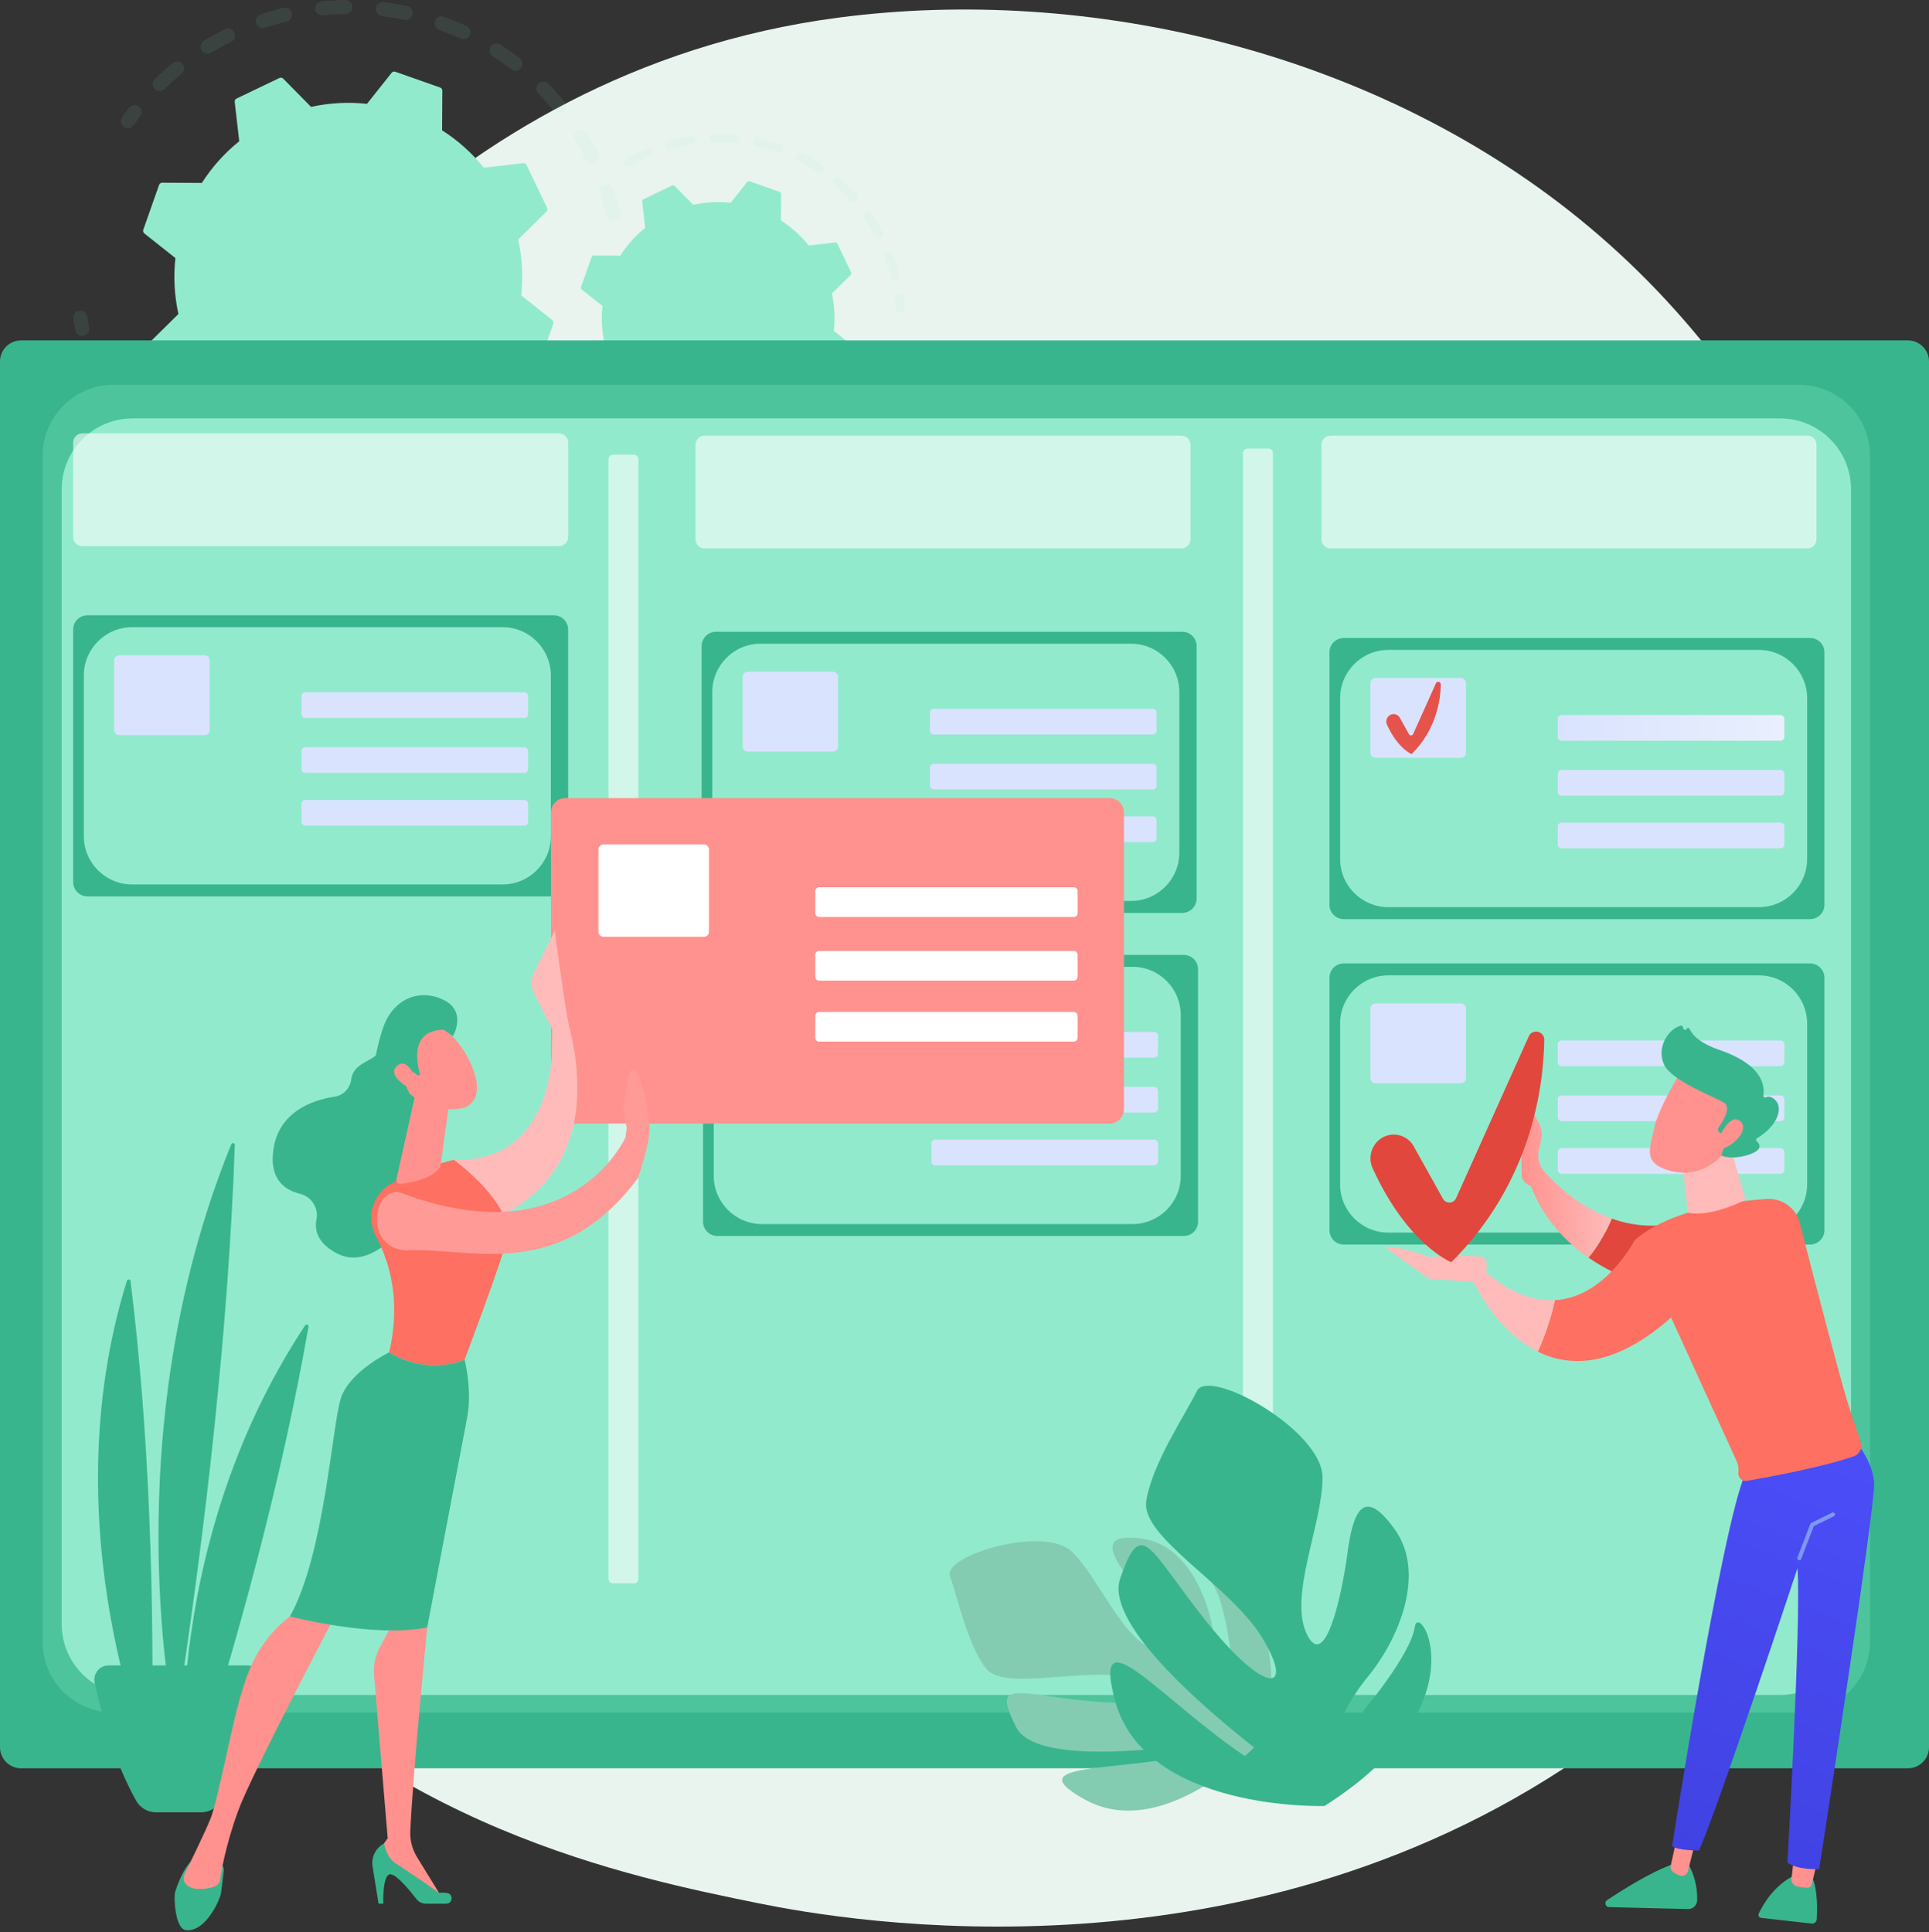 <svg width="594" height="595" viewBox="0 0 594 595" fill="none" xmlns="http://www.w3.org/2000/svg">
<rect x="0" y="0" width="594" height="595" fill="#333333" stroke="none"/>
<path d="M524.206 510.25C512.139 522.954 500.722 531.144 491.701 537.617C385.671 613.695 260.207 591.518 233.551 586.103C194.175 578.106 118.063 562.646 63.036 497.937C-20.223 400.035 -7.258 245.793 57.319 143.976C69.129 125.352 131.525 21.983 258.339 5.407C335.083 -4.626 424.546 15.608 489.339 69.885C625.324 183.82 615.654 413.983 524.206 510.25Z" fill="#E9F4EF"/>
<g opacity="0.3">
<path opacity="0.3" d="M189.303 67.998C189.029 68.066 188.744 68.079 188.466 68.036C188.187 67.993 187.919 67.896 187.678 67.75C187.436 67.604 187.226 67.412 187.059 67.184C186.892 66.957 186.772 66.699 186.704 66.425C186.152 64.187 185.496 61.941 184.753 59.746C184.572 59.213 184.607 58.631 184.852 58.124C185.096 57.617 185.529 57.226 186.059 57.035L186.097 57.023C186.364 56.932 186.647 56.895 186.928 56.913C187.21 56.931 187.485 57.005 187.738 57.13C187.991 57.255 188.217 57.428 188.402 57.64C188.588 57.852 188.731 58.099 188.821 58.366C189.604 60.678 190.307 63.037 190.876 65.4C191.003 65.915 190.935 66.459 190.684 66.926C190.433 67.394 190.019 67.752 189.519 67.932C189.449 67.959 189.376 67.981 189.303 67.998ZM180.399 49.316C179.363 47.246 178.23 45.198 177.028 43.232C176.73 42.746 176.637 42.161 176.769 41.606C176.902 41.051 177.25 40.572 177.736 40.273C178.222 39.975 178.807 39.882 179.362 40.015C179.917 40.148 180.396 40.495 180.694 40.981C181.968 43.051 183.153 45.206 184.242 47.384C184.368 47.637 184.443 47.912 184.463 48.193C184.483 48.475 184.448 48.757 184.358 49.025C184.269 49.293 184.128 49.54 183.943 49.753C183.758 49.967 183.533 50.141 183.28 50.267C183.204 50.305 183.126 50.339 183.047 50.367C182.553 50.546 182.01 50.537 181.523 50.342C181.035 50.148 180.635 49.781 180.399 49.312V49.316ZM170.481 34.031C169.014 32.246 167.451 30.505 165.836 28.851C165.629 28.651 165.465 28.412 165.352 28.148C165.24 27.884 165.181 27.599 165.18 27.312C165.18 27.025 165.236 26.74 165.347 26.475C165.459 26.21 165.622 25.97 165.827 25.769C166.033 25.569 166.276 25.411 166.544 25.306C166.811 25.201 167.097 25.151 167.384 25.158C167.672 25.166 167.954 25.231 168.216 25.349C168.478 25.468 168.713 25.638 168.908 25.849C170.606 27.588 172.256 29.424 173.791 31.303C174.152 31.743 174.324 32.309 174.269 32.876C174.213 33.443 173.935 33.964 173.495 34.326C173.306 34.482 173.09 34.605 172.859 34.687C172.441 34.836 171.987 34.852 171.56 34.732C171.132 34.613 170.753 34.364 170.472 34.02L170.481 34.031ZM157.389 21.34C155.559 19.926 153.646 18.58 151.703 17.328C151.466 17.174 151.262 16.976 151.102 16.744C150.941 16.511 150.829 16.25 150.769 15.973C150.71 15.697 150.706 15.413 150.757 15.135C150.808 14.857 150.913 14.592 151.067 14.356C151.22 14.119 151.418 13.914 151.651 13.754C151.883 13.594 152.145 13.481 152.421 13.422C152.697 13.362 152.982 13.358 153.259 13.409C153.537 13.46 153.802 13.565 154.039 13.719C156.083 15.035 158.098 16.455 160.025 17.941C160.249 18.114 160.436 18.329 160.576 18.573C160.717 18.818 160.807 19.088 160.843 19.369C160.879 19.648 160.859 19.933 160.785 20.205C160.711 20.477 160.584 20.733 160.412 20.956C160.163 21.28 159.826 21.525 159.442 21.663C159.099 21.785 158.731 21.819 158.372 21.761C158.013 21.703 157.675 21.554 157.389 21.329V21.34ZM141.798 11.882C139.705 10.912 137.539 10.018 135.363 9.229C135.087 9.141 134.831 8.999 134.611 8.81C134.391 8.621 134.211 8.39 134.083 8.13C133.955 7.869 133.881 7.586 133.865 7.296C133.849 7.007 133.892 6.717 133.991 6.445C134.091 6.172 134.244 5.923 134.442 5.711C134.64 5.499 134.88 5.33 135.145 5.213C135.41 5.097 135.697 5.035 135.987 5.032C136.277 5.029 136.564 5.084 136.832 5.195C139.121 6.027 141.399 6.968 143.602 7.987C144.119 8.226 144.52 8.661 144.717 9.196C144.913 9.731 144.889 10.322 144.65 10.839C144.411 11.356 143.976 11.757 143.441 11.953C142.906 12.15 142.315 12.126 141.798 11.887V11.882ZM124.502 6.108C122.243 5.626 119.936 5.235 117.643 4.945C117.363 4.909 117.093 4.819 116.848 4.68C116.603 4.54 116.388 4.353 116.215 4.131C116.042 3.908 115.915 3.653 115.84 3.381C115.766 3.109 115.746 2.825 115.781 2.546C115.816 2.266 115.906 1.996 116.046 1.751C116.186 1.506 116.372 1.291 116.595 1.118C116.818 0.945 117.072 0.818 117.344 0.743C117.616 0.669 117.9 0.649 118.18 0.684C120.592 0.987 123.022 1.399 125.398 1.907C125.855 2.004 126.267 2.248 126.573 2.602C126.878 2.955 127.06 3.398 127.092 3.864C127.123 4.33 127.001 4.793 126.745 5.184C126.49 5.575 126.114 5.872 125.674 6.029C125.298 6.162 124.891 6.186 124.502 6.097V6.108ZM47.62 27.367C47.222 26.959 47.003 26.41 47.011 25.84C47.018 25.27 47.252 24.727 47.66 24.329C49.401 22.631 51.239 20.992 53.124 19.446C53.341 19.257 53.594 19.114 53.867 19.024C54.141 18.935 54.429 18.901 54.716 18.925C55.002 18.949 55.281 19.031 55.536 19.165C55.791 19.298 56.016 19.482 56.198 19.704C56.38 19.927 56.516 20.184 56.597 20.46C56.678 20.736 56.703 21.025 56.67 21.311C56.638 21.597 56.548 21.873 56.406 22.124C56.264 22.374 56.074 22.593 55.846 22.769C54.056 24.236 52.311 25.794 50.658 27.405C50.439 27.619 50.177 27.784 49.889 27.887C49.501 28.028 49.08 28.054 48.678 27.962C48.275 27.869 47.908 27.663 47.62 27.367ZM106.359 4.303C104.052 4.335 101.714 4.469 99.417 4.698C99.132 4.736 98.842 4.716 98.564 4.64C98.286 4.563 98.027 4.431 97.801 4.253C97.575 4.074 97.388 3.851 97.249 3.598C97.111 3.346 97.026 3.068 96.997 2.781C96.969 2.494 96.998 2.205 97.084 1.93C97.169 1.655 97.309 1.4 97.496 1.18C97.682 0.96 97.91 0.78 98.168 0.65C98.425 0.521 98.705 0.444 98.993 0.425C101.411 0.183 103.876 0.043 106.302 0C106.81 -0.007 107.305 0.167 107.697 0.49C108.089 0.812 108.355 1.264 108.446 1.764C108.536 2.264 108.447 2.78 108.193 3.221C107.94 3.661 107.538 3.997 107.06 4.17C106.836 4.254 106.599 4.299 106.359 4.303ZM62.117 15.521C61.971 15.28 61.873 15.013 61.83 14.734C61.786 14.455 61.798 14.171 61.865 13.896C61.932 13.622 62.052 13.364 62.219 13.137C62.386 12.909 62.596 12.716 62.837 12.57C64.913 11.307 67.083 10.116 69.25 9.031C69.504 8.896 69.782 8.814 70.068 8.788C70.354 8.762 70.642 8.794 70.916 8.882C71.189 8.97 71.442 9.111 71.66 9.299C71.878 9.486 72.056 9.715 72.184 9.972C72.312 10.229 72.386 10.509 72.404 10.796C72.422 11.083 72.382 11.37 72.286 11.641C72.191 11.912 72.042 12.161 71.849 12.373C71.656 12.586 71.422 12.758 71.161 12.878C69.089 13.91 67.038 15.039 65.064 16.241C64.941 16.316 64.811 16.378 64.675 16.425C64.21 16.592 63.702 16.593 63.236 16.428C62.77 16.263 62.375 15.943 62.117 15.521ZM88.291 6.605C86.049 7.152 83.801 7.804 81.61 8.543C81.072 8.731 80.482 8.697 79.968 8.449C79.455 8.202 79.061 7.76 78.874 7.222C78.686 6.684 78.719 6.094 78.967 5.581C79.215 5.068 79.656 4.674 80.194 4.486L80.247 4.467C82.555 3.69 84.918 3.004 87.281 2.427C87.815 2.296 88.379 2.375 88.857 2.647C89.335 2.92 89.69 3.366 89.849 3.893C90.008 4.419 89.959 4.987 89.712 5.479C89.465 5.97 89.038 6.348 88.52 6.535C88.44 6.566 88.368 6.59 88.291 6.607V6.605Z" fill="#92EACD"/>
<path opacity="0.3" d="M40.081 39.351C40.493 39.202 40.849 38.931 41.102 38.574C41.739 37.67 42.414 36.765 43.096 35.884C43.279 35.662 43.415 35.406 43.497 35.13C43.579 34.854 43.605 34.565 43.573 34.279C43.541 33.993 43.452 33.716 43.311 33.465C43.17 33.215 42.98 32.995 42.753 32.818C42.525 32.642 42.264 32.514 41.986 32.44C41.708 32.367 41.418 32.35 41.133 32.391C40.848 32.432 40.575 32.529 40.328 32.678C40.082 32.827 39.868 33.023 39.699 33.256C38.981 34.184 38.276 35.135 37.601 36.086C37.336 36.459 37.197 36.907 37.204 37.365C37.212 37.823 37.365 38.266 37.642 38.631C37.919 38.995 38.305 39.262 38.745 39.391C39.184 39.521 39.653 39.507 40.083 39.351H40.081Z" fill="#92EACD"/>
</g>
<g opacity="0.3">
<path opacity="0.3" d="M26.036 103.318C26.516 103.144 26.918 102.805 27.171 102.361C27.424 101.918 27.511 101.399 27.416 100.897C27.203 99.81 27.023 98.7 26.862 97.596C26.834 97.306 26.747 97.025 26.607 96.77C26.467 96.515 26.277 96.29 26.048 96.111C25.819 95.931 25.555 95.8 25.274 95.726C24.992 95.651 24.699 95.635 24.411 95.677C24.123 95.719 23.846 95.82 23.598 95.972C23.35 96.125 23.136 96.326 22.968 96.564C22.8 96.802 22.682 97.071 22.622 97.356C22.561 97.641 22.559 97.935 22.616 98.22C22.786 99.382 22.981 100.556 23.197 101.698C23.304 102.257 23.628 102.752 24.099 103.073C24.57 103.394 25.149 103.515 25.709 103.409C25.82 103.387 25.929 103.357 26.036 103.318Z" fill="#92EACD"/>
<path opacity="0.3" d="M132.521 167.904C132.249 167.993 131.962 168.028 131.677 168.005C131.392 167.982 131.114 167.903 130.86 167.771C130.606 167.64 130.381 167.459 130.198 167.239C130.015 167.02 129.877 166.765 129.794 166.492C129.71 166.218 129.682 165.931 129.711 165.646C129.74 165.362 129.825 165.086 129.962 164.835C130.099 164.584 130.285 164.363 130.508 164.184C130.732 164.006 130.989 163.874 131.264 163.796C133.423 163.136 135.588 162.374 137.724 161.52C138.249 161.33 138.828 161.351 139.338 161.58C139.848 161.808 140.248 162.226 140.455 162.745C140.662 163.264 140.659 163.843 140.446 164.36C140.234 164.877 139.828 165.29 139.316 165.513C138.391 165.881 137.463 166.235 136.533 166.575C135.206 167.046 133.856 167.496 132.521 167.904ZM146.944 159.637C146.664 159.141 146.592 158.554 146.744 158.006C146.896 157.457 147.26 156.991 147.755 156.71C149.736 155.589 151.693 154.374 153.568 153.09C153.8 152.923 154.064 152.804 154.343 152.74C154.623 152.676 154.912 152.668 155.194 152.718C155.476 152.768 155.746 152.873 155.987 153.029C156.227 153.184 156.435 153.386 156.596 153.623C156.758 153.859 156.871 154.126 156.928 154.407C156.985 154.687 156.985 154.977 156.928 155.258C156.872 155.539 156.76 155.805 156.598 156.042C156.437 156.279 156.23 156.482 155.99 156.637C154.015 157.985 151.956 159.268 149.871 160.459C149.376 160.739 148.789 160.811 148.24 160.659C147.691 160.507 147.225 160.143 146.944 159.648V159.637ZM121.118 170.553C118.76 170.933 116.35 171.218 113.96 171.402C113.397 171.435 112.844 171.246 112.42 170.875C111.996 170.504 111.734 169.981 111.692 169.419C111.65 168.857 111.83 168.301 112.194 167.871C112.557 167.44 113.076 167.17 113.637 167.118C115.909 166.949 118.195 166.677 120.43 166.316C120.957 166.235 121.495 166.354 121.94 166.647C122.384 166.941 122.704 167.39 122.836 167.906C122.969 168.423 122.904 168.97 122.656 169.441C122.407 169.913 121.993 170.275 121.492 170.458C121.371 170.501 121.246 170.533 121.118 170.553ZM162.151 149.239C161.768 148.816 161.569 148.259 161.597 147.69C161.625 147.121 161.877 146.586 162.299 146.203C163.985 144.677 165.624 143.059 167.182 141.395C167.573 140.991 168.107 140.756 168.67 140.742C169.232 140.727 169.778 140.934 170.189 141.317C170.601 141.7 170.846 142.23 170.872 142.792C170.897 143.354 170.701 143.903 170.326 144.322C168.696 146.074 166.97 147.778 165.195 149.385C164.988 149.573 164.745 149.717 164.482 149.81C164.08 149.958 163.644 149.982 163.229 149.88C162.814 149.779 162.438 149.555 162.151 149.239ZM102.262 171.473C99.88 171.324 97.469 171.071 95.097 170.723C94.808 170.695 94.527 170.608 94.272 170.467C94.017 170.327 93.794 170.137 93.615 169.908C93.436 169.678 93.305 169.415 93.231 169.134C93.156 168.853 93.14 168.559 93.183 168.272C93.225 167.984 93.325 167.708 93.478 167.46C93.63 167.212 93.831 166.998 94.069 166.83C94.306 166.662 94.576 166.544 94.86 166.484C95.144 166.423 95.438 166.421 95.724 166.477C97.976 166.808 100.267 167.048 102.53 167.188C103.023 167.219 103.49 167.419 103.853 167.755C104.216 168.09 104.452 168.54 104.522 169.029C104.592 169.518 104.491 170.017 104.236 170.44C103.982 170.863 103.589 171.186 103.124 171.354C102.848 171.452 102.555 171.493 102.262 171.473ZM83.663 168.233C81.364 167.566 79.067 166.794 76.834 165.938C76.57 165.837 76.329 165.685 76.125 165.491C75.92 165.297 75.756 165.065 75.641 164.807C75.526 164.55 75.463 164.272 75.456 163.99C75.448 163.708 75.496 163.428 75.597 163.164C75.698 162.901 75.85 162.66 76.044 162.456C76.238 162.251 76.47 162.086 76.728 161.972C76.985 161.857 77.263 161.794 77.545 161.786C77.827 161.779 78.107 161.827 78.371 161.928C80.494 162.739 82.676 163.473 84.861 164.108C85.138 164.18 85.399 164.308 85.627 164.482C85.855 164.657 86.046 164.876 86.188 165.126C86.329 165.375 86.42 165.651 86.454 165.936C86.487 166.221 86.463 166.51 86.383 166.786C86.303 167.062 86.168 167.319 85.987 167.542C85.806 167.765 85.582 167.949 85.329 168.084C85.075 168.219 84.797 168.302 84.511 168.327C84.225 168.353 83.937 168.321 83.663 168.233ZM66.213 161.015C64.111 159.862 62.037 158.607 60.043 157.287C59.793 157.138 59.576 156.94 59.405 156.705C59.234 156.47 59.112 156.202 59.047 155.919C58.983 155.635 58.976 155.341 59.029 155.055C59.081 154.769 59.191 154.496 59.351 154.254C59.512 154.011 59.72 153.804 59.964 153.644C60.207 153.485 60.48 153.376 60.767 153.325C61.053 153.275 61.347 153.282 61.63 153.349C61.913 153.415 62.18 153.538 62.415 153.71C64.306 154.965 66.278 156.156 68.274 157.251C68.774 157.525 69.144 157.986 69.304 158.533C69.463 159.08 69.399 159.668 69.125 160.168C68.851 160.668 68.39 161.038 67.843 161.198C67.296 161.357 66.708 161.293 66.208 161.019L66.213 161.015ZM50.749 150.162C48.953 148.579 47.202 146.899 45.546 145.171C45.152 144.76 44.937 144.208 44.95 143.639C44.962 143.069 45.2 142.528 45.611 142.133C46.023 141.739 46.574 141.525 47.144 141.537C47.714 141.55 48.255 141.788 48.65 142.199C50.22 143.84 51.883 145.435 53.59 146.938C53.808 147.122 53.988 147.348 54.118 147.603C54.248 147.858 54.326 148.136 54.347 148.422C54.369 148.707 54.333 148.994 54.242 149.265C54.15 149.536 54.006 149.786 53.817 150.001C53.627 150.216 53.397 150.39 53.14 150.515C52.882 150.639 52.602 150.711 52.316 150.726C52.031 150.741 51.745 150.698 51.476 150.601C51.206 150.504 50.959 150.354 50.749 150.16V150.162ZM38.043 136.172C36.642 134.236 35.305 132.215 34.071 130.162C33.916 129.92 33.811 129.65 33.762 129.367C33.713 129.084 33.721 128.794 33.787 128.514C33.852 128.234 33.972 127.97 34.142 127.738C34.31 127.505 34.524 127.309 34.77 127.161C35.017 127.013 35.29 126.915 35.574 126.875C35.859 126.834 36.148 126.851 36.426 126.924C36.704 126.997 36.964 127.125 37.192 127.301C37.419 127.476 37.609 127.696 37.75 127.946C38.924 129.897 40.194 131.816 41.525 133.657C41.699 133.885 41.825 134.145 41.897 134.423C41.969 134.701 41.984 134.99 41.942 135.274C41.9 135.557 41.802 135.83 41.653 136.075C41.504 136.32 41.307 136.533 41.075 136.701C40.842 136.869 40.579 136.989 40.299 137.053C40.02 137.117 39.73 137.125 39.448 137.076C39.165 137.027 38.895 136.921 38.654 136.766C38.413 136.611 38.205 136.409 38.043 136.172ZM28.728 119.751C28.031 118.134 27.375 116.476 26.779 114.822C26.567 114.221 26.354 113.622 26.153 113.022C26.059 112.754 26.021 112.471 26.038 112.189C26.056 111.906 26.13 111.63 26.256 111.377C26.382 111.124 26.558 110.898 26.772 110.713C26.986 110.529 27.236 110.389 27.505 110.302C27.772 110.212 28.055 110.176 28.337 110.195C28.618 110.214 28.893 110.289 29.146 110.414C29.399 110.54 29.624 110.714 29.81 110.927C29.995 111.14 30.137 111.387 30.227 111.654C30.418 112.225 30.617 112.796 30.821 113.365C31.388 114.936 32.01 116.514 32.672 118.051C32.784 118.31 32.844 118.588 32.848 118.87C32.853 119.152 32.801 119.433 32.697 119.695C32.593 119.957 32.438 120.196 32.242 120.399C32.045 120.601 31.81 120.763 31.551 120.874L31.426 120.923C30.912 121.108 30.347 121.091 29.846 120.874C29.344 120.657 28.945 120.257 28.728 119.755V119.751Z" fill="#92EACD"/>
<path opacity="0.3" d="M176.693 135.966C177.108 135.817 177.467 135.542 177.72 135.181C178.389 134.23 179.049 133.245 179.684 132.255C179.959 131.777 180.041 131.212 179.911 130.676C179.78 130.14 179.449 129.674 178.985 129.376C178.521 129.077 177.96 128.968 177.419 129.072C176.877 129.176 176.396 129.484 176.075 129.933C175.472 130.873 174.844 131.807 174.209 132.712C173.947 133.086 173.81 133.533 173.82 133.99C173.829 134.446 173.984 134.888 174.261 135.25C174.538 135.613 174.924 135.878 175.362 136.007C175.8 136.135 176.267 136.121 176.697 135.966H176.693Z" fill="#92EACD"/>
</g>
<path d="M170.388 99.683C170.457 99.486 170.463 99.272 170.405 99.071C170.347 98.87 170.228 98.692 170.065 98.562L160.495 90.969C161.124 85.216 160.81 79.399 159.567 73.747L168.271 65.17C168.419 65.023 168.518 64.834 168.554 64.628C168.59 64.422 168.561 64.21 168.471 64.022L162.138 50.802C162.047 50.614 161.9 50.459 161.717 50.358C161.534 50.257 161.324 50.216 161.117 50.24L148.986 51.637C145.356 47.129 141.015 43.243 136.134 40.132L136.212 27.913C136.214 27.704 136.151 27.5 136.031 27.329C135.911 27.158 135.741 27.029 135.544 26.959L121.717 22.087C121.52 22.018 121.306 22.013 121.106 22.071C120.905 22.129 120.728 22.248 120.598 22.412L113.004 31.978C107.251 31.352 101.434 31.668 95.783 32.914L87.204 24.21C87.057 24.062 86.868 23.963 86.662 23.927C86.456 23.891 86.244 23.92 86.056 24.011L72.838 30.346C72.65 30.436 72.494 30.582 72.393 30.765C72.292 30.948 72.25 31.157 72.274 31.365L73.666 43.497C69.156 47.122 65.267 51.459 62.154 56.337L49.94 56.267C49.731 56.266 49.527 56.33 49.356 56.45C49.185 56.57 49.056 56.74 48.987 56.938L44.117 70.762C44.048 70.96 44.041 71.173 44.099 71.374C44.157 71.575 44.276 71.753 44.44 71.883L54.014 79.477C53.383 85.23 53.696 91.046 54.94 96.698L46.248 105.275C46.098 105.42 45.996 105.609 45.958 105.815C45.92 106.021 45.947 106.234 46.036 106.423L52.371 119.643C52.461 119.831 52.608 119.987 52.79 120.087C52.973 120.188 53.183 120.23 53.39 120.206L65.523 118.809C69.148 123.319 73.485 127.208 78.362 130.321L78.281 142.541C78.28 142.75 78.343 142.955 78.464 143.126C78.584 143.297 78.755 143.426 78.952 143.494L92.777 148.362C92.974 148.432 93.188 148.438 93.388 148.38C93.589 148.322 93.766 148.203 93.896 148.04L101.492 138.467C107.244 139.097 113.06 138.784 118.711 137.542L127.29 146.233C127.437 146.381 127.626 146.48 127.832 146.516C128.038 146.552 128.25 146.523 128.438 146.433L141.656 140.1C141.851 140.011 142.012 139.863 142.117 139.676C142.222 139.489 142.264 139.274 142.237 139.062L140.84 126.931C145.35 123.305 149.238 118.968 152.353 114.092L164.571 114.172C164.78 114.173 164.984 114.109 165.155 113.989C165.327 113.869 165.456 113.698 165.526 113.501L170.388 99.683Z" fill="#92EACD"/>
<path d="M110.181 99.658C106.446 100.409 102.565 99.683 99.354 97.632C96.144 95.581 93.853 92.365 92.965 88.66C92.077 84.955 92.66 81.05 94.591 77.766C96.523 74.482 99.653 72.075 103.322 71.051C106.992 70.028 110.916 70.466 114.268 72.276C117.621 74.085 120.142 77.124 121.3 80.754C122.458 84.383 122.164 88.32 120.479 91.737C118.794 95.154 115.85 97.785 112.265 99.076C111.586 99.321 110.889 99.515 110.181 99.658ZM97.84 78.982C96.395 81.16 95.75 83.771 96.015 86.371C96.28 88.971 97.438 91.399 99.292 93.241C101.146 95.082 103.582 96.224 106.183 96.472C108.785 96.719 111.392 96.057 113.56 94.598C115.728 93.139 117.324 90.973 118.074 88.47C118.824 85.967 118.683 83.281 117.675 80.869C116.667 78.458 114.854 76.471 112.546 75.247C110.237 74.022 107.575 73.636 105.013 74.155C104.465 74.266 103.926 74.417 103.4 74.607C101.123 75.427 99.173 76.962 97.84 78.982Z" fill="#92EACD"/>
<path d="M119.186 119.197C120.354 118.776 121.5 118.297 122.619 117.76C122.976 117.59 123.33 117.415 123.681 117.233C125.4 116.341 127.046 115.314 128.602 114.159L128.665 114.113L128.844 113.977L129.19 113.714C129.334 113.604 129.44 113.45 129.491 113.275C129.542 113.1 129.535 112.914 129.472 112.743C129.442 112.658 129.398 112.579 129.343 112.508C129.203 112.328 128.997 112.21 128.771 112.182C128.545 112.153 128.317 112.215 128.137 112.355C122.555 116.677 115.784 119.186 108.734 119.544C101.683 119.901 94.693 118.09 88.703 114.355C83.134 110.896 78.672 105.915 75.846 99.999C75.333 98.922 74.876 97.831 74.475 96.724C71.599 88.685 71.805 79.865 75.052 71.969C78.299 64.072 84.358 57.66 92.057 53.97C109.226 45.745 129.869 53.021 138.089 70.18C140.786 75.807 141.907 82.059 141.335 88.272C141.322 88.398 141.338 88.525 141.382 88.644C141.438 88.838 141.562 89.006 141.731 89.117C141.901 89.228 142.104 89.275 142.305 89.25C142.506 89.224 142.691 89.127 142.827 88.978C142.962 88.828 143.04 88.634 143.046 88.431C143.652 81.909 142.478 75.344 139.649 69.435C131.009 51.422 109.332 43.79 91.316 52.418C83.233 56.291 76.871 63.023 73.462 71.314C70.053 79.604 69.837 88.864 72.857 97.303C73.282 98.465 73.762 99.612 74.297 100.742C78.171 108.826 84.904 115.187 93.195 118.595C101.486 122.004 110.747 122.218 119.186 119.197Z" fill="#92EACD"/>
<g opacity="0.3">
<path opacity="0.3" d="M277.681 96.342C277.951 96.244 278.182 96.062 278.339 95.823C278.496 95.583 278.572 95.299 278.554 95.013C278.488 93.89 278.384 92.752 278.248 91.633C278.233 91.455 278.183 91.282 278.1 91.124C278.017 90.965 277.903 90.826 277.765 90.713C277.626 90.6 277.466 90.516 277.295 90.466C277.123 90.416 276.943 90.402 276.766 90.423C276.589 90.445 276.418 90.502 276.263 90.591C276.108 90.68 275.973 90.8 275.866 90.942C275.758 91.085 275.681 91.248 275.638 91.421C275.595 91.595 275.587 91.775 275.615 91.951C275.743 93.013 275.841 94.102 275.906 95.174C275.928 95.525 276.087 95.853 276.351 96.086C276.614 96.32 276.959 96.439 277.31 96.418C277.437 96.412 277.562 96.386 277.681 96.342Z" fill="#92EACD"/>
<path opacity="0.3" d="M275.998 86.294C275.656 86.379 275.294 86.324 274.993 86.143C274.691 85.961 274.474 85.667 274.388 85.326C273.939 83.525 273.399 81.748 272.771 80.001C272.637 79.634 272.501 79.267 272.359 78.9C272.234 78.571 272.244 78.206 272.387 77.885C272.53 77.564 272.795 77.313 273.123 77.186C273.453 77.072 273.813 77.088 274.132 77.23C274.45 77.371 274.703 77.629 274.838 77.951C274.98 78.333 275.122 78.716 275.263 79.101C275.923 80.933 276.489 82.797 276.961 84.687C277.04 85.005 276.998 85.341 276.844 85.631C276.69 85.92 276.433 86.142 276.125 86.253L275.998 86.294ZM269.565 72.771C268.51 70.79 267.333 68.875 266.043 67.039C265.94 66.896 265.865 66.735 265.825 66.563C265.784 66.392 265.778 66.214 265.807 66.04C265.836 65.867 265.899 65.7 265.993 65.551C266.087 65.402 266.21 65.273 266.354 65.172C266.498 65.071 266.661 64.999 266.833 64.962C267.005 64.924 267.183 64.921 267.356 64.953C267.529 64.985 267.694 65.051 267.842 65.147C267.989 65.244 268.116 65.368 268.215 65.514C269.569 67.443 270.801 69.454 271.907 71.535C272.072 71.846 272.107 72.209 272.004 72.545C271.901 72.882 271.669 73.164 271.359 73.329C271.303 73.358 271.244 73.383 271.185 73.405C270.884 73.512 270.554 73.507 270.256 73.391C269.959 73.274 269.713 73.054 269.565 72.771ZM261.838 61.763C260.328 60.097 258.716 58.527 257.012 57.061C256.745 56.831 256.58 56.505 256.554 56.154C256.527 55.803 256.642 55.456 256.871 55.189C257.1 54.922 257.426 54.758 257.777 54.731C258.128 54.705 258.475 54.819 258.742 55.048C260.529 56.587 262.219 58.234 263.803 59.98C263.921 60.109 264.011 60.26 264.07 60.424C264.129 60.588 264.155 60.762 264.146 60.936C264.138 61.11 264.095 61.281 264.02 61.438C263.946 61.596 263.841 61.737 263.712 61.854C263.583 61.97 263.433 62.06 263.271 62.12C263.023 62.209 262.755 62.222 262.5 62.159C262.245 62.095 262.014 61.958 261.838 61.763ZM251.647 52.991C249.776 51.746 247.83 50.618 245.82 49.614C245.659 49.539 245.515 49.432 245.396 49.301C245.277 49.17 245.185 49.016 245.127 48.848C245.068 48.681 245.044 48.503 245.055 48.326C245.066 48.149 245.113 47.976 245.192 47.818C245.271 47.659 245.381 47.518 245.516 47.403C245.651 47.287 245.807 47.2 245.976 47.146C246.145 47.092 246.323 47.073 246.5 47.089C246.677 47.105 246.848 47.157 247.005 47.24C249.113 48.294 251.154 49.476 253.117 50.781C253.262 50.877 253.387 51.002 253.484 51.146C253.581 51.291 253.649 51.453 253.684 51.624C253.718 51.795 253.719 51.971 253.685 52.143C253.652 52.314 253.585 52.477 253.488 52.622C253.329 52.857 253.101 53.036 252.834 53.133C252.638 53.205 252.428 53.23 252.221 53.205C252.013 53.18 251.815 53.107 251.641 52.991H251.647ZM239.619 46.975C237.501 46.222 235.338 45.601 233.144 45.113C232.803 45.034 232.507 44.823 232.321 44.527C232.134 44.231 232.073 43.873 232.149 43.532C232.225 43.19 232.433 42.892 232.727 42.703C233.022 42.515 233.379 42.45 233.721 42.523C236.023 43.034 238.292 43.685 240.515 44.472C240.847 44.589 241.118 44.834 241.27 45.152C241.421 45.47 241.44 45.835 241.322 46.167C241.205 46.499 240.96 46.77 240.642 46.922C240.324 47.073 239.959 47.092 239.627 46.975H239.619ZM226.495 44.06C224.26 43.845 222.014 43.77 219.769 43.835C219.417 43.845 219.076 43.715 218.82 43.473C218.564 43.232 218.414 42.898 218.404 42.546C218.394 42.194 218.524 41.853 218.766 41.597C219.008 41.341 219.341 41.191 219.693 41.181C222.047 41.114 224.403 41.193 226.747 41.417C226.921 41.433 227.09 41.484 227.244 41.566C227.398 41.648 227.534 41.759 227.645 41.893C227.756 42.028 227.839 42.183 227.89 42.349C227.941 42.516 227.959 42.691 227.943 42.865C227.926 43.038 227.875 43.207 227.794 43.361C227.712 43.515 227.601 43.651 227.466 43.762C227.332 43.873 227.177 43.956 227.01 44.008C226.843 44.059 226.668 44.077 226.495 44.06ZM213.061 44.442C210.84 44.785 208.642 45.264 206.48 45.877C206.309 45.938 206.127 45.962 205.946 45.95C205.766 45.938 205.589 45.888 205.428 45.805C205.267 45.722 205.125 45.606 205.01 45.466C204.895 45.326 204.81 45.163 204.761 44.989C204.711 44.815 204.698 44.632 204.722 44.452C204.746 44.272 204.806 44.099 204.899 43.944C204.992 43.788 205.117 43.654 205.264 43.548C205.411 43.442 205.579 43.368 205.756 43.33C208.023 42.687 210.328 42.185 212.657 41.827C212.976 41.789 213.298 41.869 213.562 42.051C213.827 42.233 214.016 42.505 214.096 42.816C214.175 43.127 214.14 43.456 213.995 43.742C213.85 44.029 213.607 44.253 213.309 44.374C213.227 44.406 213.142 44.429 213.054 44.442H213.061ZM192.275 50.615C192.1 50.311 192.053 49.949 192.144 49.609C192.236 49.27 192.459 48.98 192.763 48.805C194.539 47.789 196.368 46.868 198.241 46.045C198.525 45.917 198.809 45.797 199.09 45.675C199.25 45.606 199.423 45.569 199.597 45.567C199.772 45.566 199.945 45.599 200.107 45.665C200.269 45.731 200.416 45.828 200.539 45.952C200.663 46.076 200.76 46.223 200.826 46.385C200.894 46.545 200.929 46.718 200.93 46.892C200.931 47.066 200.898 47.239 200.832 47.401C200.766 47.562 200.669 47.709 200.547 47.833C200.424 47.957 200.278 48.056 200.117 48.123C199.85 48.234 199.582 48.35 199.31 48.471C197.522 49.259 195.777 50.14 194.082 51.112C194.014 51.152 193.943 51.186 193.869 51.212C193.575 51.318 193.253 51.316 192.96 51.206C192.667 51.097 192.422 50.888 192.269 50.615H192.275Z" fill="#92EACD"/>
</g>
<g opacity="0.3">
<path opacity="0.3" d="M240.007 152.648C237.818 153.405 235.585 154.03 233.32 154.519C233.149 154.557 232.973 154.56 232.801 154.529C232.629 154.499 232.464 154.434 232.317 154.34C232.17 154.245 232.043 154.123 231.943 153.979C231.844 153.835 231.774 153.673 231.737 153.502C231.7 153.331 231.697 153.155 231.729 152.983C231.761 152.811 231.826 152.647 231.921 152.5C232.016 152.354 232.14 152.227 232.284 152.129C232.428 152.03 232.591 151.96 232.762 151.925C234.919 151.459 237.045 150.863 239.131 150.141C239.463 150.024 239.827 150.044 240.145 150.196C240.462 150.347 240.707 150.619 240.824 150.951C240.941 151.283 240.921 151.648 240.769 151.965C240.617 152.283 240.346 152.527 240.014 152.644L240.007 152.648ZM244.655 149.375C244.578 149.218 244.534 149.048 244.523 148.874C244.513 148.7 244.537 148.526 244.594 148.361C244.651 148.197 244.739 148.045 244.855 147.915C244.971 147.784 245.111 147.678 245.268 147.602C247.256 146.634 249.184 145.548 251.042 144.35C251.338 144.165 251.694 144.104 252.035 144.18C252.375 144.255 252.672 144.462 252.861 144.755C253.05 145.048 253.116 145.403 253.045 145.745C252.974 146.086 252.772 146.386 252.482 146.579C250.534 147.836 248.512 148.974 246.427 149.988C246.385 150.01 246.341 150.028 246.296 150.044C245.988 150.154 245.65 150.147 245.348 150.024C245.045 149.901 244.798 149.671 244.655 149.377V149.375ZM226.448 155.561C224.139 155.766 221.819 155.831 219.502 155.756C219.156 155.737 218.831 155.583 218.597 155.327C218.363 155.072 218.238 154.735 218.25 154.388C218.261 154.042 218.408 153.713 218.658 153.474C218.908 153.234 219.242 153.101 219.589 153.105C221.799 153.176 224.01 153.114 226.213 152.918C226.533 152.891 226.852 152.981 227.112 153.171C227.371 153.362 227.552 153.64 227.621 153.954C227.69 154.268 227.643 154.597 227.488 154.879C227.333 155.161 227.082 155.377 226.779 155.487C226.673 155.527 226.561 155.552 226.448 155.563V155.561ZM256.212 142.291C255.987 142.02 255.878 141.672 255.91 141.321C255.942 140.971 256.112 140.648 256.382 140.422C258.078 139.005 259.688 137.485 261.201 135.873C261.318 135.74 261.461 135.631 261.621 135.554C261.781 135.477 261.955 135.433 262.133 135.425C262.31 135.416 262.487 135.443 262.654 135.505C262.821 135.566 262.974 135.66 263.103 135.782C263.233 135.903 263.337 136.049 263.409 136.212C263.481 136.374 263.52 136.549 263.523 136.727C263.526 136.904 263.494 137.081 263.427 137.245C263.361 137.41 263.262 137.56 263.137 137.686C261.551 139.378 259.863 140.972 258.082 142.458C257.962 142.557 257.827 142.636 257.681 142.69C257.425 142.782 257.147 142.793 256.884 142.722C256.621 142.651 256.387 142.501 256.212 142.293V142.291ZM212.59 155.109C210.297 154.75 208.029 154.254 205.796 153.623C205.618 153.585 205.45 153.511 205.302 153.406C205.154 153.3 205.03 153.166 204.936 153.01C204.842 152.855 204.781 152.681 204.757 152.501C204.733 152.321 204.746 152.138 204.796 151.963C204.845 151.789 204.93 151.626 205.045 151.485C205.16 151.345 205.303 151.229 205.464 151.146C205.626 151.063 205.802 151.013 205.984 151.001C206.165 150.989 206.347 151.014 206.518 151.075C208.645 151.675 210.807 152.146 212.991 152.485C213.282 152.53 213.55 152.671 213.753 152.886C213.955 153.101 214.08 153.377 214.108 153.67C214.136 153.964 214.066 154.259 213.907 154.508C213.749 154.757 213.513 154.946 213.235 155.045C213.028 155.12 212.807 155.142 212.59 155.111V155.109ZM199.243 151.345C197.105 150.449 195.022 149.427 193.005 148.284C192.847 148.202 192.706 148.088 192.592 147.951C192.479 147.813 192.394 147.654 192.343 147.483C192.292 147.311 192.276 147.132 192.297 146.954C192.317 146.777 192.373 146.605 192.461 146.45C192.55 146.294 192.668 146.159 192.81 146.05C192.952 145.942 193.115 145.863 193.288 145.819C193.461 145.775 193.641 145.767 193.818 145.794C193.994 145.821 194.164 145.884 194.315 145.978C196.237 147.068 198.222 148.042 200.26 148.895C200.584 149.031 200.842 149.29 200.976 149.616C201.11 149.941 201.109 150.307 200.973 150.632C200.837 150.957 200.578 151.214 200.252 151.348C199.927 151.482 199.561 151.481 199.236 151.345H199.243ZM187.18 144.492C185.318 143.115 183.54 141.626 181.858 140.034C181.608 139.791 181.463 139.459 181.456 139.11C181.449 138.761 181.58 138.423 181.82 138.17C182.06 137.917 182.39 137.768 182.739 137.757C183.088 137.745 183.427 137.872 183.684 138.108C185.287 139.63 186.983 141.053 188.76 142.369C188.9 142.473 189.018 142.603 189.108 142.752C189.197 142.902 189.257 143.067 189.282 143.24C189.308 143.412 189.3 143.588 189.257 143.757C189.215 143.926 189.139 144.085 189.035 144.225C188.882 144.436 188.668 144.596 188.422 144.683C188.215 144.757 187.994 144.778 187.777 144.745C187.56 144.712 187.355 144.626 187.18 144.494V144.492Z" fill="#92EACD"/>
<path opacity="0.3" d="M266.988 132.752C267.238 132.664 267.455 132.502 267.61 132.287C268.279 131.37 268.924 130.428 269.521 129.489C269.615 129.343 269.679 129.179 269.71 129.007C269.741 128.836 269.738 128.66 269.701 128.49C269.664 128.319 269.594 128.158 269.494 128.015C269.395 127.872 269.268 127.749 269.122 127.655C268.975 127.561 268.811 127.496 268.64 127.466C268.468 127.435 268.292 127.438 268.122 127.475C267.952 127.512 267.79 127.582 267.647 127.682C267.504 127.781 267.382 127.908 267.287 128.054C266.712 128.95 266.096 129.848 265.46 130.725C265.292 130.954 265.202 131.231 265.204 131.515C265.205 131.8 265.298 132.076 265.469 132.303C265.64 132.53 265.879 132.697 266.151 132.777C266.424 132.858 266.715 132.85 266.982 132.752H266.988Z" fill="#92EACD"/>
</g>
<path d="M263.398 107.75C263.445 107.619 263.449 107.476 263.411 107.342C263.373 107.207 263.294 107.088 263.186 107.001L256.776 101.91C257.198 98.061 256.988 94.17 256.157 90.389L261.973 84.657C262.073 84.558 262.139 84.432 262.163 84.294C262.187 84.156 262.167 84.014 262.107 83.888L257.861 75.042C257.8 74.916 257.702 74.812 257.579 74.745C257.457 74.678 257.317 74.65 257.178 74.666L249.06 75.6C246.634 72.582 243.732 69.98 240.468 67.896L240.523 59.721C240.523 59.581 240.48 59.445 240.399 59.331C240.318 59.217 240.205 59.131 240.073 59.084L230.823 55.827C230.692 55.78 230.549 55.776 230.415 55.813C230.28 55.852 230.161 55.931 230.074 56.04L224.992 62.447C221.142 62.025 217.25 62.235 213.468 63.066L207.736 57.25C207.638 57.15 207.511 57.084 207.374 57.06C207.236 57.036 207.094 57.056 206.968 57.116L198.122 61.362C197.996 61.423 197.892 61.521 197.825 61.644C197.757 61.766 197.73 61.907 197.746 62.045L198.68 70.163C195.662 72.589 193.06 75.491 190.978 78.755L182.8 78.7C182.661 78.7 182.524 78.743 182.41 78.824C182.296 78.904 182.21 79.018 182.163 79.15L178.907 88.4C178.86 88.531 178.855 88.674 178.893 88.808C178.931 88.943 179.01 89.062 179.119 89.149L185.524 94.231C185.103 98.081 185.312 101.973 186.144 105.755L180.327 111.487C180.228 111.585 180.161 111.712 180.137 111.85C180.114 111.987 180.133 112.129 180.193 112.255L184.439 121.099C184.5 121.226 184.598 121.33 184.721 121.398C184.843 121.465 184.984 121.493 185.123 121.477L193.241 120.541C195.666 123.56 198.568 126.162 201.832 128.245L201.779 136.423C201.778 136.562 201.821 136.699 201.901 136.813C201.981 136.927 202.096 137.014 202.227 137.06L211.479 140.318C211.611 140.365 211.753 140.37 211.888 140.332C212.022 140.294 212.141 140.215 212.229 140.106L217.309 133.701C221.158 134.123 225.05 133.913 228.832 133.081L234.564 138.898C234.662 138.997 234.789 139.064 234.927 139.088C235.065 139.112 235.206 139.092 235.333 139.032L244.179 134.786C244.305 134.725 244.409 134.627 244.476 134.504C244.543 134.382 244.571 134.241 244.555 134.102L243.621 125.984C246.639 123.558 249.241 120.656 251.325 117.393L259.5 117.446C259.64 117.446 259.776 117.404 259.89 117.323C260.004 117.243 260.09 117.129 260.137 116.998L263.398 107.75Z" fill="#92EACD"/>
<path d="M223.141 107.907C220.609 108.413 217.979 107.917 215.805 106.524C213.631 105.132 212.082 102.951 211.482 100.439C210.883 97.928 211.28 95.282 212.591 93.058C213.901 90.833 216.023 89.203 218.51 88.51C220.997 87.818 223.656 88.116 225.928 89.343C228.2 90.57 229.908 92.629 230.693 95.089C231.478 97.548 231.279 100.217 230.138 102.533C228.997 104.849 227.002 106.632 224.573 107.508C224.106 107.675 223.627 107.809 223.141 107.907ZM213.916 99.534C214.108 100.486 214.485 101.39 215.026 102.195C215.567 103 216.262 103.69 217.071 104.227C217.879 104.763 218.786 105.134 219.738 105.32C220.69 105.505 221.67 105.501 222.62 105.307C224.54 104.919 226.226 103.784 227.309 102.153C228.391 100.522 228.782 98.527 228.394 96.608C228.006 94.689 226.871 93.002 225.24 91.92C223.609 90.837 221.614 90.447 219.695 90.835C219.34 90.908 218.991 91.006 218.65 91.128C216.985 91.73 215.592 92.909 214.723 94.452C213.854 95.995 213.568 97.798 213.916 99.534Z" fill="#92EACD"/>
<path d="M229.416 121.507C231.818 120.641 234.074 119.416 236.108 117.872L236.288 117.732C236.508 117.562 236.668 117.327 236.746 117.06C236.825 116.793 236.818 116.509 236.725 116.246C236.677 116.116 236.609 115.993 236.524 115.883C236.308 115.606 235.991 115.425 235.643 115.381C235.294 115.337 234.942 115.433 234.664 115.648C233.406 116.621 232.048 117.457 230.613 118.142L230.378 118.255C227.024 119.827 223.329 120.533 219.631 120.307C217.621 120.182 215.637 119.787 213.732 119.134L213.685 119.119L213.541 119.068C210.769 118.1 208.218 116.591 206.033 114.63C203.849 112.669 202.076 110.293 200.816 107.642C200.483 106.95 200.186 106.241 199.926 105.519C198.799 102.37 198.394 99.009 198.74 95.683C199.085 92.356 200.173 89.15 201.923 86.3C203.673 83.451 206.04 81.03 208.851 79.217C211.661 77.404 214.842 76.245 218.16 75.826C221.478 75.407 224.848 75.737 228.02 76.794C231.193 77.851 234.089 79.606 236.493 81.931C238.897 84.255 240.748 87.09 241.911 90.226C243.073 93.362 243.517 96.718 243.209 100.048C243.193 100.222 243.211 100.397 243.262 100.563C243.314 100.73 243.397 100.885 243.509 101.019C243.62 101.153 243.757 101.264 243.911 101.345C244.065 101.427 244.234 101.477 244.407 101.493C244.581 101.509 244.756 101.491 244.922 101.439C245.089 101.388 245.244 101.304 245.378 101.193C245.512 101.082 245.623 100.945 245.704 100.791C245.785 100.637 245.836 100.468 245.852 100.295C246.19 96.65 245.722 92.976 244.48 89.533C244.195 88.739 243.868 87.959 243.502 87.198C240.724 81.436 235.843 76.959 229.864 74.687C223.885 72.415 217.262 72.522 211.359 74.985C205.457 77.449 200.723 82.081 198.132 87.93C195.542 93.778 195.292 100.397 197.434 106.423C197.725 107.23 198.056 108.022 198.427 108.795C201.109 114.368 205.76 118.751 211.482 121.098C217.204 123.446 223.593 123.591 229.416 121.507Z" fill="#92EACD"/>
<path d="M587.523 104.831H6.477C2.9 104.831 0 107.731 0 111.308V538.061C0 541.638 2.9 544.538 6.477 544.538H587.523C591.1 544.538 594 541.638 594 538.061V111.308C594 107.731 591.1 104.831 587.523 104.831Z" fill="#39B58E"/>
<path d="M553.997 118.503H34.963C22.902 118.503 13.124 128.281 13.124 140.342V505.56C13.124 517.622 22.902 527.399 34.963 527.399H553.997C566.059 527.399 575.836 517.622 575.836 505.56V140.342C575.836 128.281 566.059 118.503 553.997 118.503Z" fill="#4DC49C"/>
<path d="M548.149 128.848H40.835C28.774 128.848 18.996 138.626 18.996 150.687V500.119C18.996 512.181 28.774 521.958 40.835 521.958H548.149C560.21 521.958 569.987 512.181 569.987 500.119V150.687C569.987 138.626 560.21 128.848 548.149 128.848Z" fill="#92EACD"/>
<path opacity="0.59" d="M195.213 140.032H188.73C187.975 140.032 187.363 140.644 187.363 141.399V486.208C187.363 486.963 187.975 487.575 188.73 487.575H195.213C195.969 487.575 196.581 486.963 196.581 486.208V141.399C196.581 140.644 195.969 140.032 195.213 140.032Z" fill="white"/>
<path opacity="0.59" d="M390.598 138.157H384.115C383.36 138.157 382.748 138.769 382.748 139.524V484.333C382.748 485.088 383.36 485.7 384.115 485.7H390.598C391.354 485.7 391.966 485.088 391.966 484.333V139.524C391.966 138.769 391.354 138.157 390.598 138.157Z" fill="white"/>
<path d="M557.39 196.464H413.787C411.351 196.464 409.376 198.439 409.376 200.875V278.626C409.376 281.063 411.351 283.038 413.787 283.038H557.39C559.826 283.038 561.801 281.063 561.801 278.626V200.875C561.801 198.439 559.826 196.464 557.39 196.464Z" fill="#39B58E"/>
<path d="M541.606 200.141H427.536C419.324 200.141 412.667 206.798 412.667 215.01V264.492C412.667 272.704 419.324 279.361 427.536 279.361H541.606C549.818 279.361 556.475 272.704 556.475 264.492V215.01C556.475 206.798 549.818 200.141 541.606 200.141Z" fill="#92EACD"/>
<path d="M548.285 220.196H480.873C480.226 220.196 479.701 220.721 479.701 221.368V226.922C479.701 227.569 480.226 228.094 480.873 228.094H548.285C548.932 228.094 549.457 227.569 549.457 226.922V221.368C549.457 220.721 548.932 220.196 548.285 220.196Z" fill="url(#paint0_linear)"/>
<path d="M548.285 237.118H480.873C480.226 237.118 479.701 237.643 479.701 238.29V243.844C479.701 244.491 480.226 245.016 480.873 245.016H548.285C548.932 245.016 549.457 244.491 549.457 243.844V238.29C549.457 237.643 548.932 237.118 548.285 237.118Z" fill="url(#paint1_linear)"/>
<path d="M548.285 253.35H480.873C480.226 253.35 479.701 253.875 479.701 254.522V260.076C479.701 260.723 480.226 261.248 480.873 261.248H548.285C548.932 261.248 549.457 260.723 549.457 260.076V254.522C549.457 253.875 548.932 253.35 548.285 253.35Z" fill="url(#paint2_linear)"/>
<path d="M449.846 208.79H423.564C422.704 208.79 422.008 209.486 422.008 210.346V231.802C422.008 232.662 422.704 233.359 423.564 233.359H449.846C450.705 233.359 451.402 232.662 451.402 231.802V210.346C451.402 209.486 450.705 208.79 449.846 208.79Z" fill="url(#paint3_linear)"/>
<path d="M428.02 220.205C428.273 220.057 428.553 219.961 428.843 219.922C429.134 219.883 429.429 219.903 429.712 219.98C429.995 220.058 430.259 220.19 430.49 220.371C430.721 220.552 430.913 220.777 431.056 221.033L433.885 226.104C433.949 226.219 434.044 226.314 434.158 226.378C434.273 226.442 434.403 226.473 434.534 226.467C434.665 226.461 434.792 226.419 434.901 226.345C435.009 226.272 435.095 226.169 435.149 226.049L442.167 210.424C442.241 210.259 442.369 210.124 442.531 210.043C442.693 209.962 442.878 209.939 443.055 209.979C443.231 210.019 443.389 210.118 443.5 210.261C443.612 210.404 443.67 210.581 443.666 210.762C443.594 215.543 442.324 224.627 434.688 232.231C434.688 232.231 430.48 230.597 427.09 223.154C426.853 222.634 426.818 222.045 426.989 221.501C427.161 220.956 427.528 220.495 428.02 220.205Z" fill="url(#paint4_linear)"/>
<path d="M364.064 194.547H220.462C218.025 194.547 216.05 196.522 216.05 198.958V276.709C216.05 279.145 218.025 281.121 220.462 281.121H364.064C366.5 281.121 368.475 279.145 368.475 276.709V198.958C368.475 196.522 366.5 194.547 364.064 194.547Z" fill="#39B58E"/>
<path d="M348.28 198.224H234.21C225.998 198.224 219.341 204.881 219.341 213.093V262.575C219.341 270.787 225.998 277.444 234.21 277.444H348.28C356.492 277.444 363.149 270.787 363.149 262.575V213.093C363.149 204.881 356.492 198.224 348.28 198.224Z" fill="#92EACD"/>
<path d="M354.956 218.279H287.544C286.897 218.279 286.373 218.804 286.373 219.451V225.005C286.373 225.652 286.897 226.177 287.544 226.177H354.956C355.604 226.177 356.128 225.652 356.128 225.005V219.451C356.128 218.804 355.604 218.279 354.956 218.279Z" fill="url(#paint5_linear)"/>
<path d="M354.956 235.201H287.544C286.897 235.201 286.373 235.726 286.373 236.373V241.927C286.373 242.574 286.897 243.099 287.544 243.099H354.956C355.604 243.099 356.128 242.574 356.128 241.927V236.373C356.128 235.726 355.604 235.201 354.956 235.201Z" fill="url(#paint6_linear)"/>
<path d="M354.956 251.433H287.544C286.897 251.433 286.373 251.958 286.373 252.605V258.159C286.373 258.806 286.897 259.331 287.544 259.331H354.956C355.604 259.331 356.128 258.806 356.128 258.159V252.605C356.128 251.958 355.604 251.433 354.956 251.433Z" fill="url(#paint7_linear)"/>
<path d="M256.52 206.873H230.238C229.378 206.873 228.681 207.569 228.681 208.429V229.885C228.681 230.745 229.378 231.442 230.238 231.442H256.52C257.379 231.442 258.076 230.745 258.076 229.885V208.429C258.076 207.569 257.379 206.873 256.52 206.873Z" fill="url(#paint8_linear)"/>
<path d="M364.507 294.051H220.905C218.469 294.051 216.494 296.026 216.494 298.463V376.214C216.494 378.65 218.469 380.625 220.905 380.625H364.507C366.944 380.625 368.919 378.65 368.919 376.214V298.463C368.919 296.026 366.944 294.051 364.507 294.051Z" fill="#39B58E"/>
<path d="M348.723 297.728H234.653C226.441 297.728 219.784 304.386 219.784 312.598V362.079C219.784 370.291 226.441 376.948 234.653 376.948H348.723C356.935 376.948 363.592 370.291 363.592 362.079V312.598C363.592 304.386 356.935 297.728 348.723 297.728Z" fill="#92EACD"/>
<path d="M355.4 317.784H287.988C287.341 317.784 286.816 318.308 286.816 318.956V324.509C286.816 325.157 287.341 325.681 287.988 325.681H355.4C356.047 325.681 356.572 325.157 356.572 324.509V318.956C356.572 318.308 356.047 317.784 355.4 317.784Z" fill="url(#paint9_linear)"/>
<path d="M355.4 334.706H287.988C287.341 334.706 286.816 335.23 286.816 335.878V341.431C286.816 342.079 287.341 342.603 287.988 342.603H355.4C356.047 342.603 356.572 342.079 356.572 341.431V335.878C356.572 335.23 356.047 334.706 355.4 334.706Z" fill="url(#paint10_linear)"/>
<path d="M355.4 350.938H287.988C287.341 350.938 286.816 351.463 286.816 352.11V357.663C286.816 358.311 287.341 358.835 287.988 358.835H355.4C356.047 358.835 356.572 358.311 356.572 357.663V352.11C356.572 351.463 356.047 350.938 355.4 350.938Z" fill="url(#paint11_linear)"/>
<path d="M256.963 306.377H230.681C229.822 306.377 229.125 307.074 229.125 307.933V329.39C229.125 330.249 229.822 330.946 230.681 330.946H256.963C257.823 330.946 258.52 330.249 258.52 329.39V307.933C258.52 307.074 257.823 306.377 256.963 306.377Z" fill="white"/>
<path d="M170.54 189.467H26.938C24.502 189.467 22.526 191.442 22.526 193.878V271.629C22.526 274.065 24.502 276.04 26.938 276.04H170.54C172.977 276.04 174.952 274.065 174.952 271.629V193.878C174.952 191.442 172.977 189.467 170.54 189.467Z" fill="#39B58E"/>
<path d="M154.754 193.144H40.684C32.472 193.144 25.815 199.801 25.815 208.013V257.494C25.815 265.706 32.472 272.363 40.684 272.363H154.754C162.966 272.363 169.623 265.706 169.623 257.494V208.013C169.623 199.801 162.966 193.144 154.754 193.144Z" fill="#92EACD"/>
<path d="M161.433 213.199H94.021C93.374 213.199 92.849 213.724 92.849 214.371V219.925C92.849 220.572 93.374 221.096 94.021 221.096H161.433C162.08 221.096 162.605 220.572 162.605 219.925V214.371C162.605 213.724 162.08 213.199 161.433 213.199Z" fill="url(#paint12_linear)"/>
<path d="M161.433 230.121H94.021C93.374 230.121 92.849 230.646 92.849 231.293V236.847C92.849 237.494 93.374 238.018 94.021 238.018H161.433C162.08 238.018 162.605 237.494 162.605 236.847V231.293C162.605 230.646 162.08 230.121 161.433 230.121Z" fill="url(#paint13_linear)"/>
<path d="M161.433 246.355H94.021C93.374 246.355 92.849 246.88 92.849 247.527V253.081C92.849 253.728 93.374 254.253 94.021 254.253H161.433C162.08 254.253 162.605 253.728 162.605 253.081V247.527C162.605 246.88 162.08 246.355 161.433 246.355Z" fill="url(#paint14_linear)"/>
<path d="M62.996 201.792H36.714C35.855 201.792 35.158 202.489 35.158 203.349V224.805C35.158 225.665 35.855 226.361 36.714 226.361H62.996C63.856 226.361 64.552 225.665 64.552 224.805V203.349C64.552 202.489 63.856 201.792 62.996 201.792Z" fill="url(#paint15_linear)"/>
<path d="M557.39 296.684H413.787C411.351 296.684 409.376 298.659 409.376 301.095V378.846C409.376 381.283 411.351 383.258 413.787 383.258H557.39C559.826 383.258 561.801 381.283 561.801 378.846V301.095C561.801 298.659 559.826 296.684 557.39 296.684Z" fill="#39B58E"/>
<path d="M541.606 300.359H427.536C419.324 300.359 412.667 307.016 412.667 315.228V364.709C412.667 372.921 419.324 379.578 427.536 379.578H541.606C549.818 379.578 556.475 372.921 556.475 364.709V315.228C556.475 307.016 549.818 300.359 541.606 300.359Z" fill="#92EACD"/>
<path d="M548.285 320.416H480.873C480.226 320.416 479.701 320.941 479.701 321.588V327.142C479.701 327.789 480.226 328.314 480.873 328.314H548.285C548.932 328.314 549.457 327.789 549.457 327.142V321.588C549.457 320.941 548.932 320.416 548.285 320.416Z" fill="url(#paint16_linear)"/>
<path d="M548.285 337.338H480.873C480.226 337.338 479.701 337.863 479.701 338.51V344.064C479.701 344.711 480.226 345.236 480.873 345.236H548.285C548.932 345.236 549.457 344.711 549.457 344.064V338.51C549.457 337.863 548.932 337.338 548.285 337.338Z" fill="url(#paint17_linear)"/>
<path d="M548.285 353.57H480.873C480.226 353.57 479.701 354.095 479.701 354.742V360.296C479.701 360.943 480.226 361.468 480.873 361.468H548.285C548.932 361.468 549.457 360.943 549.457 360.296V354.742C549.457 354.095 548.932 353.57 548.285 353.57Z" fill="url(#paint18_linear)"/>
<path d="M449.846 309.008H423.564C422.704 309.008 422.008 309.704 422.008 310.564V332.02C422.008 332.88 422.704 333.576 423.564 333.576H449.846C450.705 333.576 451.402 332.88 451.402 332.02V310.564C451.402 309.704 450.705 309.008 449.846 309.008Z" fill="url(#paint19_linear)"/>
<path d="M513.668 377.12C541.141 373.371 548.654 378.702 548.654 378.702L536.5 400.337C536.5 400.337 509.356 401.235 489.137 387.287C492.566 383.177 494.869 378.717 496.304 375.263C501.857 377.274 507.815 377.911 513.668 377.12Z" fill="url(#paint20_linear)"/>
<path d="M468.322 338.899C468.321 338.71 468.384 338.526 468.499 338.377C468.615 338.227 468.777 338.121 468.96 338.074C469.143 338.027 469.336 338.042 469.509 338.117C469.682 338.192 469.826 338.323 469.916 338.489L473.835 345.817C474.592 347.233 474.896 348.847 474.705 350.441L473.701 354.88C473.574 355.943 473.673 357.022 473.993 358.043C474.313 359.065 474.847 360.007 475.559 360.807C479.007 364.68 486.288 371.705 496.313 375.263C494.871 378.717 492.574 383.177 489.146 387.287C481.715 382.169 475.238 375.055 471.366 365.159C470.575 364.962 469.872 364.508 469.365 363.87C468.859 363.231 468.578 362.442 468.566 361.627L468.322 338.899Z" fill="url(#paint21_linear)"/>
<path d="M558.301 578.808C558.301 578.808 559.935 582.167 559.445 590.998C559.434 591.194 559.384 591.385 559.298 591.56C559.211 591.735 559.09 591.891 558.941 592.017C558.792 592.144 558.619 592.239 558.432 592.297C558.246 592.354 558.049 592.374 557.855 592.353L542.304 590.599C542.159 590.583 542.019 590.532 541.898 590.451C541.776 590.37 541.674 590.262 541.603 590.134C541.531 590.007 541.49 589.864 541.484 589.718C541.478 589.572 541.506 589.427 541.567 589.294C542.784 586.699 546.28 580.435 552.851 577.371L558.301 578.808Z" fill="#39B58E"/>
<path d="M559.647 572.938L557.936 580.214C557.865 580.519 557.693 580.792 557.448 580.989C557.203 581.185 556.899 581.294 556.585 581.296C555.478 581.31 554.373 581.175 553.301 580.895C552.783 580.741 552.335 580.409 552.038 579.956C551.741 579.504 551.614 578.961 551.679 578.424L552.482 571.304L559.647 572.938Z" fill="url(#paint22_linear)"/>
<path d="M519.964 574.14C521.82 577.544 522.736 581.381 522.618 585.256C522.585 585.981 522.267 586.664 521.735 587.156C521.202 587.649 520.496 587.912 519.771 587.888L495.474 587.283C495.226 587.278 494.987 587.193 494.79 587.042C494.594 586.891 494.451 586.681 494.382 586.443C494.313 586.205 494.322 585.951 494.408 585.718C494.494 585.486 494.651 585.286 494.858 585.15C499.529 582.037 508.723 576.233 515.319 574.023L519.964 574.14Z" fill="#39B58E"/>
<path d="M522.049 567.143L519.773 576.22C519.715 576.463 519.61 576.692 519.462 576.893C519.315 577.095 519.13 577.265 518.916 577.395C518.703 577.524 518.466 577.61 518.219 577.647C517.972 577.684 517.721 577.672 517.479 577.611C516.729 577.405 516.019 577.072 515.381 576.628C515.028 576.381 514.756 576.035 514.6 575.634C514.445 575.232 514.412 574.794 514.506 574.373L516.927 563.362L522.049 567.143Z" fill="url(#paint23_linear)"/>
<path d="M570.796 443.082C570.796 443.082 576.672 449.57 577.118 456.627C577.564 463.683 560.181 575.609 560.181 575.609C560.181 575.609 553.537 575.96 550.403 573.542C550.403 573.542 554.649 500.109 553.515 482.892C553.515 482.892 529.102 556.7 523.157 569.865C523.157 569.865 516.788 569.92 514.895 568.495C514.895 568.495 530.11 470.965 537.307 454.132L570.796 443.082Z" fill="url(#paint24_linear)"/>
<path d="M554.052 480.463C553.98 480.462 553.908 480.448 553.84 480.423C553.764 480.394 553.694 480.35 553.635 480.294C553.576 480.238 553.529 480.171 553.495 480.097C553.462 480.022 553.444 479.942 553.442 479.861C553.44 479.779 553.454 479.698 553.484 479.622L557.453 469.305C557.509 469.16 557.618 469.041 557.757 468.971L564.177 465.806C564.324 465.734 564.495 465.722 564.65 465.775C564.806 465.828 564.934 465.941 565.007 466.088C565.079 466.236 565.091 466.406 565.038 466.562C564.985 466.718 564.872 466.846 564.725 466.919L558.523 469.976L554.641 480.066C554.595 480.184 554.514 480.286 554.409 480.357C554.304 480.428 554.179 480.465 554.052 480.463Z" fill="#7D97F4"/>
<path d="M503.35 381.905C514.192 372.579 533.135 369.949 544.013 369.216C546.32 369.056 548.609 369.713 550.48 371.071C552.35 372.43 553.683 374.404 554.244 376.647C557.587 390.083 566.852 425.105 568.731 431.158C570.272 436.123 571.915 440.987 572.977 444.031C573.28 444.903 573.225 445.86 572.825 446.691C572.424 447.523 571.71 448.162 570.839 448.468C561.381 451.782 544.69 454.852 537.933 456.024C537.587 456.083 537.232 456.062 536.896 455.96C536.56 455.859 536.252 455.68 535.997 455.439C535.742 455.198 535.546 454.901 535.426 454.572C535.305 454.242 535.263 453.889 535.303 453.54C535.447 452.269 535.242 450.982 534.711 449.818L514.587 405.729C497.211 421.114 483.509 421.154 473.54 416.235C475.854 411.157 477.62 405.847 478.809 400.394C494.449 399.498 503.35 381.905 503.35 381.905Z" fill="url(#paint25_linear)"/>
<path d="M453.754 394.664L456.938 391.282C465.218 398.452 472.544 400.757 478.805 400.398C477.616 405.851 475.849 411.161 473.536 416.24C460.403 409.758 453.754 394.664 453.754 394.664Z" fill="url(#paint26_linear)"/>
<path d="M455.701 394.951L440.025 393.798L426.561 384.153C428.769 383.092 440.135 387.051 440.135 387.051C440.135 387.051 452.535 386.582 455.845 386.949C458.586 387.255 457.756 391.153 457.389 392.469C457.314 392.736 457.261 392.894 457.261 392.894L455.701 394.951Z" fill="url(#paint27_linear)"/>
<path d="M531.509 348.433L537.479 369.45C537.479 369.45 527.278 374.931 519.737 373.45L517.665 354.918L531.509 348.433Z" fill="url(#paint28_linear)"/>
<path d="M517.861 329.562C517.861 329.562 510.674 341.056 509.352 347.454C508.029 353.853 506.012 357.833 513.279 360.247C520.546 362.661 527.386 359.882 531.749 353.963C531.749 353.963 538.561 344.856 537.971 340.62C537.381 336.385 517.861 329.562 517.861 329.562Z" fill="url(#paint29_linear)"/>
<path d="M529.887 348.961L529.49 348.709C529.369 348.634 529.266 348.535 529.185 348.418C529.104 348.301 529.048 348.169 529.021 348.029C528.994 347.89 528.995 347.746 529.026 347.607C529.057 347.469 529.116 347.338 529.199 347.223C530.556 345.346 533.301 340.994 530.815 339.512C527.609 337.601 514.496 332.825 512.294 327.59C510.171 322.558 513.551 316.975 517.54 315.839C517.667 315.801 517.804 315.813 517.922 315.872C518.041 315.932 518.132 316.035 518.177 316.16L518.4 316.797C518.434 316.893 518.496 316.977 518.578 317.038C518.66 317.099 518.758 317.134 518.86 317.139C518.963 317.144 519.064 317.118 519.151 317.065C519.239 317.012 519.308 316.934 519.351 316.841C519.391 316.751 519.456 316.674 519.539 316.62C519.622 316.566 519.718 316.538 519.817 316.538C519.916 316.538 520.012 316.566 520.095 316.62C520.178 316.674 520.243 316.751 520.283 316.841C520.964 318.412 523.043 321.1 529.337 323.263C538.288 326.335 543.816 330.969 543.018 337.351C543.005 337.442 543.017 337.535 543.053 337.619C543.089 337.704 543.146 337.778 543.22 337.833C543.294 337.887 543.381 337.922 543.472 337.931C543.563 337.941 543.656 337.926 543.739 337.888C544.482 337.574 545.599 337.542 546.869 338.981C549.079 341.484 547.221 346.836 541.003 350.551C540.933 350.591 540.874 350.646 540.83 350.712C540.785 350.779 540.757 350.855 540.748 350.934C540.738 351.014 540.748 351.094 540.775 351.169C540.802 351.244 540.847 351.312 540.905 351.367C541.814 352.171 543.079 353.95 538.888 355.445C534.556 356.99 531.583 356.368 530.458 356.005C530.392 355.984 530.331 355.949 530.279 355.903C530.227 355.857 530.185 355.801 530.155 355.738C530.125 355.676 530.108 355.607 530.106 355.538C530.103 355.468 530.115 355.399 530.14 355.334L532.205 349.927C532.233 349.856 532.244 349.779 532.238 349.703C532.232 349.626 532.209 349.552 532.17 349.486C532.132 349.42 532.079 349.363 532.016 349.32C531.952 349.277 531.88 349.249 531.804 349.237L529.887 348.961Z" fill="#39B58E"/>
<path d="M529.484 350.106C529.484 350.106 532.698 342.556 535.889 345.284C539.079 348.012 532.749 353.81 529.874 353.683L529.484 350.106Z" fill="url(#paint30_linear)"/>
<path d="M425.631 350.348C426.438 349.875 427.33 349.568 428.257 349.445C429.183 349.322 430.125 349.384 431.027 349.63C431.929 349.875 432.773 350.298 433.51 350.874C434.246 351.449 434.86 352.166 435.316 352.982L444.336 369.157C444.539 369.524 444.841 369.828 445.206 370.033C445.572 370.238 445.988 370.337 446.407 370.319C446.826 370.301 447.232 370.167 447.579 369.93C447.926 369.694 448.2 369.366 448.37 368.983L470.748 319.162C471.865 316.678 475.567 317.516 475.525 320.242C475.297 335.481 471.253 364.446 446.905 388.694C446.905 388.694 433.486 383.478 422.68 359.748C421.924 358.093 421.807 356.217 422.352 354.482C422.897 352.746 424.065 351.273 425.631 350.348Z" fill="url(#paint31_linear)"/>
<path opacity="0.59" d="M172.124 133.457H25.354C23.792 133.457 22.526 134.723 22.526 136.285V165.35C22.526 166.912 23.792 168.178 25.354 168.178H172.124C173.686 168.178 174.952 166.912 174.952 165.35V136.285C174.952 134.723 173.686 133.457 172.124 133.457Z" fill="white"/>
<path opacity="0.59" d="M363.764 134.172H216.995C215.433 134.172 214.167 135.439 214.167 137V166.065C214.167 167.627 215.433 168.893 216.995 168.893H363.764C365.326 168.893 366.592 167.627 366.592 166.065V137C366.592 135.439 365.326 134.172 363.764 134.172Z" fill="white"/>
<path opacity="0.59" d="M556.524 134.172H409.754C408.192 134.172 406.926 135.439 406.926 137V166.065C406.926 167.627 408.192 168.893 409.754 168.893H556.524C558.086 168.893 559.352 167.627 559.352 166.065V137C559.352 135.439 558.086 134.172 556.524 134.172Z" fill="white"/>
<path d="M46.73 543.565C46.73 543.565 15.277 470.905 39.088 394.356C39.245 393.855 40.128 393.951 40.194 394.477C45.936 440.775 47.647 490.916 46.73 543.565Z" fill="#39B58E"/>
<path opacity="0.59" d="M46.605 542.037C46.517 542.037 46.431 542.008 46.361 541.955C46.291 541.901 46.24 541.827 46.217 541.742C40.638 521.918 38.514 488.233 37.725 463.465C36.861 436.643 37.321 414.212 37.326 413.987C37.324 413.933 37.334 413.88 37.354 413.83C37.374 413.78 37.405 413.735 37.444 413.698C37.483 413.661 37.529 413.632 37.579 413.614C37.63 413.596 37.684 413.588 37.737 413.592C37.791 413.593 37.843 413.604 37.892 413.626C37.94 413.647 37.984 413.678 38.021 413.716C38.058 413.754 38.086 413.799 38.105 413.849C38.125 413.898 38.134 413.951 38.132 414.004C38.132 414.229 37.67 436.641 38.534 463.443C39.33 488.165 41.444 521.778 47.002 541.523C47.017 541.574 47.021 541.628 47.015 541.68C47.009 541.733 46.992 541.784 46.967 541.83C46.941 541.877 46.906 541.917 46.864 541.95C46.823 541.983 46.775 542.008 46.724 542.022C46.685 542.032 46.645 542.037 46.605 542.037Z" fill="#39B58E"/>
<path d="M53.933 531.724C53.933 531.724 34.502 442.56 71.222 352.354C71.27 352.23 71.36 352.128 71.476 352.064C71.592 352 71.727 351.978 71.857 352.004C71.987 352.029 72.104 352.099 72.187 352.202C72.271 352.305 72.316 352.434 72.314 352.566C70.333 408.446 63.663 468.666 53.933 531.724Z" fill="#39B58E"/>
<path opacity="0.59" d="M54.135 529.802C54.034 529.802 53.937 529.764 53.863 529.696C53.789 529.629 53.743 529.535 53.734 529.435C49.36 483.303 65.998 376.819 66.168 375.747C66.176 375.694 66.194 375.644 66.222 375.599C66.249 375.553 66.285 375.514 66.328 375.483C66.371 375.452 66.42 375.429 66.471 375.417C66.523 375.405 66.576 375.403 66.629 375.411C66.734 375.428 66.83 375.486 66.893 375.573C66.956 375.66 66.983 375.768 66.966 375.874C66.796 376.935 50.173 483.327 54.536 529.363C54.546 529.469 54.514 529.575 54.446 529.658C54.377 529.74 54.279 529.792 54.173 529.802H54.135Z" fill="#39B58E"/>
<path d="M57.016 555.898C57.016 555.898 47.707 478.124 93.955 408.141C94.257 407.684 95.099 407.964 95.017 408.491C86.858 455.041 73.605 504.516 57.016 555.898Z" fill="#39B58E"/>
<path opacity="0.59" d="M57.468 554.382C57.361 554.38 57.259 554.335 57.185 554.258C57.11 554.181 57.07 554.077 57.071 553.97C57.496 533.377 65.434 499.939 72.025 475.51C79.167 449.056 86.302 427.179 86.374 426.963C86.389 426.911 86.415 426.862 86.449 426.82C86.483 426.779 86.525 426.744 86.573 426.719C86.621 426.693 86.674 426.678 86.727 426.673C86.781 426.669 86.836 426.675 86.887 426.692C86.938 426.709 86.986 426.736 87.027 426.771C87.067 426.807 87.101 426.85 87.124 426.899C87.148 426.947 87.162 427 87.164 427.054C87.167 427.108 87.159 427.162 87.141 427.213C87.071 427.426 79.94 449.292 72.805 475.725C66.223 500.109 58.292 533.479 57.88 553.985C57.878 554.092 57.833 554.194 57.756 554.268C57.679 554.343 57.575 554.384 57.468 554.382Z" fill="#39B58E"/>
<path d="M33.405 512.853H76.154C79.354 512.853 81.748 515.865 81.154 519.009C78.606 532.52 73.431 544.455 68.058 554.439C67.471 555.539 66.597 556.46 65.528 557.104C64.46 557.748 63.237 558.09 61.99 558.095H48.042C46.781 558.095 45.543 557.756 44.457 557.114C43.371 556.471 42.478 555.549 41.871 554.443C35.165 542.238 31.893 530.127 29.15 518.277C28.53 515.547 30.602 512.853 33.405 512.853Z" fill="#39B58E"/>
<path d="M389.56 534.804C389.56 534.804 359.245 568.223 333.939 554.097C313.593 542.746 342.499 545.712 367.017 540.349C368.942 539.925 368.437 537.052 366.486 537.311C347.301 539.859 318.03 541.933 312.945 531.93C305.271 516.829 312.714 521.727 336.073 523.909C359.431 526.091 363.932 520.321 348.685 516.729C333.438 513.137 309.181 521.083 303.53 513.693C297.879 506.303 294.792 491.638 292.54 485.331C290.287 479.024 321.624 469.557 330.086 477.839C338.548 486.121 345.435 504.603 355.487 507.985C365.539 511.367 354.725 495.009 348.057 486.571C341.389 478.132 338.748 471.861 352.067 473.873C365.386 475.886 372.426 492.141 373.829 504.276C375.233 516.411 379.926 523.196 379.714 517.194C379.502 511.193 377.322 492.78 373.065 487.246C368.809 481.711 399.19 488.46 389.56 534.804Z" fill="#83CCB2"/>
<path opacity="0.53" d="M387.089 535.125C387.022 535.15 386.948 535.156 386.877 535.143C386.806 535.13 386.74 535.098 386.686 535.05C360.667 512.29 317.032 495.746 316.593 495.581C316.501 495.538 316.429 495.463 316.391 495.37C316.352 495.276 316.351 495.172 316.386 495.078C316.422 494.983 316.492 494.906 316.582 494.861C316.672 494.816 316.776 494.807 316.873 494.835C317.312 494.999 361.083 511.594 387.21 534.452C387.29 534.521 387.339 534.62 387.346 534.725C387.353 534.831 387.318 534.935 387.248 535.014C387.205 535.063 387.15 535.101 387.089 535.125Z" fill="#83CCB2"/>
<path d="M407.858 556.148C407.858 556.148 352.5 557.974 343.321 523.591C335.945 495.956 358.026 523.975 383.701 540.999C385.716 542.336 387.82 539.434 385.924 537.935C367.293 523.196 340.452 499.166 344.928 486.135C351.683 466.468 353.725 477.219 371.757 499.671C389.79 522.124 398.719 521.168 388.862 504.658C379.005 488.148 351.275 473.548 352.963 462.257C354.651 450.965 364.941 435.709 368.577 428.334C372.214 420.959 407.323 440.496 407.259 455.036C407.196 469.576 396.776 491.432 402.389 503.176C408.002 514.92 413.178 491.422 414.915 478.338C416.651 465.254 419.931 457.565 429.535 471.026C439.14 484.488 430.824 504.582 421.326 516.186C411.828 527.79 409.862 537.723 414.957 532.407C420.052 527.091 434.435 509.443 435.679 500.962C436.923 492.481 456.945 525.049 407.858 556.148Z" fill="#39B58E"/>
<path opacity="0.53" d="M405.468 554.246C405.387 554.208 405.317 554.148 405.268 554.073C405.219 553.998 405.191 553.911 405.188 553.821C403.026 511.439 380.332 458.834 380.103 458.308C380.059 458.19 380.062 458.061 380.112 457.945C380.161 457.83 380.252 457.738 380.367 457.688C380.482 457.638 380.612 457.634 380.73 457.677C380.847 457.719 380.944 457.805 381.001 457.917C381.23 458.446 403.994 511.203 406.164 553.77C406.167 553.835 406.158 553.899 406.137 553.959C406.115 554.02 406.082 554.076 406.039 554.123C405.996 554.171 405.944 554.21 405.886 554.237C405.828 554.265 405.765 554.281 405.701 554.284C405.622 554.29 405.541 554.277 405.468 554.246Z" fill="#39B58E"/>
<path d="M341.696 245.771H174.069C171.632 245.771 169.657 247.747 169.657 250.183V341.58C169.657 344.016 171.632 345.991 174.069 345.991H341.696C344.133 345.991 346.108 344.016 346.108 341.58V250.183C346.108 247.747 344.133 245.771 341.696 245.771Z" fill="url(#paint32_linear)"/>
<path d="M335.529 250.028H177.877C175.441 250.028 173.466 252.003 173.466 254.439V337.323C173.466 339.76 175.441 341.735 177.877 341.735H335.529C337.966 341.735 339.941 339.76 339.941 337.323V254.439C339.941 252.003 337.966 250.028 335.529 250.028Z" fill="url(#paint33_linear)"/>
<path d="M330.643 273.244H252.236C251.589 273.244 251.064 273.769 251.064 274.416V281.214C251.064 281.861 251.589 282.386 252.236 282.386H330.643C331.29 282.386 331.814 281.861 331.814 281.214V274.416C331.814 273.769 331.29 273.244 330.643 273.244Z" fill="white"/>
<path d="M330.643 292.835H252.236C251.589 292.835 251.064 293.36 251.064 294.007V300.805C251.064 301.452 251.589 301.976 252.236 301.976H330.643C331.29 301.976 331.814 301.452 331.814 300.805V294.007C331.814 293.36 331.29 292.835 330.643 292.835Z" fill="white"/>
<path d="M330.643 311.625H252.236C251.589 311.625 251.064 312.15 251.064 312.797V319.595C251.064 320.242 251.589 320.767 252.236 320.767H330.643C331.29 320.767 331.814 320.242 331.814 319.595V312.797C331.814 312.15 331.29 311.625 330.643 311.625Z" fill="white"/>
<path d="M216.75 260.04H185.836C184.977 260.04 184.28 260.736 184.28 261.596V286.925C184.28 287.784 184.977 288.481 185.836 288.481H216.75C217.61 288.481 218.307 287.784 218.307 286.925V261.596C218.307 260.736 217.61 260.04 216.75 260.04Z" fill="white"/>
<path d="M169.927 322.459L170.088 317.085L164.473 305.938C163.966 304.932 163.701 303.822 163.697 302.695C163.693 301.569 163.952 300.457 164.452 299.448L170.821 286.604C170.821 286.604 174.493 314.481 175.459 316.797C176.425 319.113 172.84 323.276 172.84 323.276L169.927 322.459Z" fill="url(#paint34_linear)"/>
<path d="M123.449 317.754C123.449 317.754 117.446 320.673 116.342 324.027C115.457 326.719 108.818 327.068 108.162 332.36C107.822 335.094 105.801 337.283 103.08 337.699C96.299 338.739 85.85 342.259 84.186 354.031C82.912 363.015 87.489 366.423 92.297 367.601C95.828 368.467 98.174 371.902 97.46 375.466C96.775 378.884 97.796 382.837 103.719 385.962C116.991 392.968 130.256 369.369 130.256 369.369L132.971 328.171L123.449 317.754Z" fill="#39B58E"/>
<path d="M169.927 322.459C169.927 322.459 171.139 358.184 139.747 357.137C139.747 357.137 149.432 372.94 154.487 373.898C154.487 373.898 186.603 362.75 175.451 316.79L169.927 322.459Z" fill="url(#paint35_linear)"/>
<path d="M68.892 576.087L68.043 583.148C67.147 586.502 62.828 594.958 57.283 594.399C53.872 594.06 53.462 584.094 53.935 582.598C54.804 579.874 56.388 575.781 58.674 573.374H66.505C66.847 573.375 67.185 573.448 67.496 573.589C67.807 573.73 68.084 573.936 68.31 574.193C68.535 574.449 68.704 574.751 68.804 575.077C68.905 575.404 68.934 575.748 68.892 576.087Z" fill="#39B58E"/>
<path d="M130.241 493.381L131.561 501.157C131.561 501.157 127.135 546 126.347 563.939C126.228 566.752 126.957 569.536 128.438 571.93L136.136 584.432L116.571 572.888L116.183 570.499L119.384 566.096L115.189 515.861C114.942 512.909 115.552 509.949 116.945 507.335L120.991 499.733L130.241 493.381Z" fill="url(#paint36_linear)"/>
<path d="M137.414 586.232H131.171C130.596 586.232 130.03 586.1 129.515 585.846C128.999 585.593 128.549 585.224 128.199 584.77C126.252 582.241 122.218 577.305 120.291 577.178C117.694 577.004 118.028 586.232 118.028 586.232H116.571L114.728 574.769C114.503 573.362 114.726 571.92 115.365 570.647C116.005 569.373 117.028 568.333 118.291 567.674C118.291 567.674 118.883 572.062 122.101 574.004C125.32 575.947 135.194 582.895 135.194 582.895C136.042 582.796 136.9 582.819 137.741 582.963C139.69 583.315 139.416 586.232 137.414 586.232Z" fill="#39B58E"/>
<path d="M103.443 497.069C103.443 497.069 77.507 546.266 73.384 557.494C69.261 568.722 67.818 578.097 67.762 578.985C67.675 580.371 65.951 581.7 61.196 581.7C58.744 581.7 57.542 580.717 56.95 579.766C56.706 579.364 56.569 578.907 56.55 578.437C56.531 577.967 56.633 577.5 56.844 577.08C58.345 574.045 63.107 564.343 64.869 559.942C66.975 554.688 71.503 530.874 73.987 522.595C76.471 514.315 79.277 505.335 90.094 497.064C90.098 497.069 97.522 489.795 103.443 497.069Z" fill="url(#paint37_linear)"/>
<path d="M119.828 416.456C123.626 400.36 119.804 388.234 115.794 380.759C115.03 379.349 114.554 377.802 114.395 376.206C114.236 374.611 114.397 373 114.867 371.468C115.338 369.935 116.109 368.512 117.136 367.28C118.163 366.049 119.425 365.035 120.849 364.298C130.232 359.415 139.743 357.137 139.743 357.137C139.743 357.137 158.336 370.724 156.13 381.368C154.837 387.603 143.061 418.719 143.061 418.719C143.061 418.719 132.177 423.872 119.828 416.456Z" fill="url(#paint38_linear)"/>
<path d="M104.995 430.491C107.716 422.288 119.828 416.456 119.828 416.456C132.177 423.872 143.065 418.719 143.065 418.719C143.065 418.719 145.507 428.06 143.821 436.728C142.135 445.396 131.561 501.151 131.561 501.151C114.9 504.527 89.274 497.754 89.274 497.754C99.887 478.911 102.271 438.692 104.995 430.491Z" fill="#39B58E"/>
<path d="M127.589 338.406L122.148 362.839C121.628 364.99 123.59 364.637 125.757 364.228C129.321 363.557 133.913 362.172 135.448 359.4C135.597 359.113 135.691 358.8 135.726 358.479L138.062 341.537C138.152 340.883 138.027 340.217 137.705 339.64C137.384 339.063 136.884 338.606 136.28 338.338L131.769 336.338C131.362 336.16 130.921 336.073 130.477 336.083C130.032 336.093 129.596 336.201 129.197 336.398C128.799 336.595 128.448 336.877 128.171 337.224C127.893 337.571 127.694 337.974 127.589 338.406Z" fill="url(#paint39_linear)"/>
<path d="M133.975 315.139C133.975 315.139 140.416 317.858 144.802 327.167C149.188 336.476 145.912 340.775 141.804 341.366C137.696 341.956 131.55 341.864 125.05 335.846C118.549 329.827 125.6 311.914 133.975 315.139Z" fill="url(#paint40_linear)"/>
<path d="M129.413 330.882C129.413 330.882 124.553 317.262 136.631 317.102L139.477 319.087C139.477 319.087 143.908 311.536 136.637 307.931C129.366 304.327 120.855 307.294 117.76 317.102C114.664 326.91 114.136 333.449 119.286 338.143C124.436 342.837 126.555 337.506 126.555 337.506C126.555 337.506 123.751 333.122 124.893 330.776C126.035 328.43 128.667 331.26 128.667 331.26L129.413 330.882Z" fill="#39B58E"/>
<path d="M128.058 332.398C128.058 332.398 125.602 325.392 122.326 328.178C119.051 330.963 124.991 334.657 127.317 335.852L128.058 332.398Z" fill="url(#paint41_linear)"/>
<path d="M192.57 350.295C192.57 350.295 176.109 387.255 123.534 367.316C120.07 366.002 116.596 369.753 116.316 373.447L116.161 375.445C116.062 376.706 116.232 377.974 116.661 379.164C117.09 380.354 117.768 381.439 118.649 382.347C119.53 383.255 120.595 383.964 121.772 384.428C122.949 384.891 124.211 385.099 125.475 385.037C144.674 384.064 172.252 395.288 196.479 362.746L192.57 350.295Z" fill="url(#paint42_linear)"/>
<path d="M196.47 362.75C196.47 362.75 199.23 354.653 199.911 349.588C200.593 344.522 198.058 333.169 195.878 329.976C193.698 326.783 193.33 334.61 192.341 338.289C191.352 341.968 193.025 347.218 193.025 347.218L192.018 354.099L196.47 362.75Z" fill="url(#paint43_linear)"/>
<defs>
<linearGradient id="paint0_linear" x1="479.701" y1="224.145" x2="549.457" y2="224.145" gradientUnits="userSpaceOnUse">
<stop stop-color="#DAE3FE"/>
<stop offset="1" stop-color="#E9EFFD"/>
</linearGradient>
<linearGradient id="paint1_linear" x1="189908" y1="12797.8" x2="212829" y2="12797.8" gradientUnits="userSpaceOnUse">
<stop stop-color="#DAE3FE"/>
<stop offset="1" stop-color="#E9EFFD"/>
</linearGradient>
<linearGradient id="paint2_linear" x1="189908" y1="13417.9" x2="212829" y2="13417.9" gradientUnits="userSpaceOnUse">
<stop stop-color="#DAE3FE"/>
<stop offset="1" stop-color="#E9EFFD"/>
</linearGradient>
<linearGradient id="paint3_linear" x1="72256.9" y1="36971.4" x2="76326.9" y2="36971.4" gradientUnits="userSpaceOnUse">
<stop stop-color="#DAE3FE"/>
<stop offset="1" stop-color="#E9EFFD"/>
</linearGradient>
<linearGradient id="paint4_linear" x1="470.143" y1="160.718" x2="396.887" y2="285.751" gradientUnits="userSpaceOnUse">
<stop stop-color="#E1473D"/>
<stop offset="1" stop-color="#E9605A"/>
</linearGradient>
<linearGradient id="paint5_linear" x1="126191" y1="12078.1" x2="149112" y2="12078.1" gradientUnits="userSpaceOnUse">
<stop stop-color="#DAE3FE"/>
<stop offset="1" stop-color="#E9EFFD"/>
</linearGradient>
<linearGradient id="paint6_linear" x1="126191" y1="12724.6" x2="149112" y2="12724.6" gradientUnits="userSpaceOnUse">
<stop stop-color="#DAE3FE"/>
<stop offset="1" stop-color="#E9EFFD"/>
</linearGradient>
<linearGradient id="paint7_linear" x1="126191" y1="13344.6" x2="149112" y2="13344.6" gradientUnits="userSpaceOnUse">
<stop stop-color="#DAE3FE"/>
<stop offset="1" stop-color="#E9EFFD"/>
</linearGradient>
<linearGradient id="paint8_linear" x1="45295.8" y1="36747.6" x2="49365.7" y2="36747.6" gradientUnits="userSpaceOnUse">
<stop stop-color="#DAE3FE"/>
<stop offset="1" stop-color="#E9EFFD"/>
</linearGradient>
<linearGradient id="paint9_linear" x1="126338" y1="15879.2" x2="149258" y2="15879.2" gradientUnits="userSpaceOnUse">
<stop stop-color="#DAE3FE"/>
<stop offset="1" stop-color="#E9EFFD"/>
</linearGradient>
<linearGradient id="paint10_linear" x1="126338" y1="16525.7" x2="149258" y2="16525.7" gradientUnits="userSpaceOnUse">
<stop stop-color="#DAE3FE"/>
<stop offset="1" stop-color="#E9EFFD"/>
</linearGradient>
<linearGradient id="paint11_linear" x1="126338" y1="17145.7" x2="149258" y2="17145.7" gradientUnits="userSpaceOnUse">
<stop stop-color="#DAE3FE"/>
<stop offset="1" stop-color="#E9EFFD"/>
</linearGradient>
<linearGradient id="paint12_linear" x1="62409.8" y1="11884.1" x2="85330.1" y2="11884.1" gradientUnits="userSpaceOnUse">
<stop stop-color="#DAE3FE"/>
<stop offset="1" stop-color="#E9EFFD"/>
</linearGradient>
<linearGradient id="paint13_linear" x1="62409.8" y1="12530.5" x2="85330.1" y2="12530.5" gradientUnits="userSpaceOnUse">
<stop stop-color="#DAE3FE"/>
<stop offset="1" stop-color="#E9EFFD"/>
</linearGradient>
<linearGradient id="paint14_linear" x1="62409.8" y1="13150.6" x2="85330.1" y2="13150.6" gradientUnits="userSpaceOnUse">
<stop stop-color="#DAE3FE"/>
<stop offset="1" stop-color="#E9EFFD"/>
</linearGradient>
<linearGradient id="paint15_linear" x1="18306.9" y1="36154.6" x2="22376.9" y2="36154.6" gradientUnits="userSpaceOnUse">
<stop stop-color="#DAE3FE"/>
<stop offset="1" stop-color="#E9EFFD"/>
</linearGradient>
<linearGradient id="paint16_linear" x1="189908" y1="15979.7" x2="212829" y2="15979.7" gradientUnits="userSpaceOnUse">
<stop stop-color="#DAE3FE"/>
<stop offset="1" stop-color="#E9EFFD"/>
</linearGradient>
<linearGradient id="paint17_linear" x1="189908" y1="16626.2" x2="212829" y2="16626.2" gradientUnits="userSpaceOnUse">
<stop stop-color="#DAE3FE"/>
<stop offset="1" stop-color="#E9EFFD"/>
</linearGradient>
<linearGradient id="paint18_linear" x1="189908" y1="17246.2" x2="212829" y2="17246.2" gradientUnits="userSpaceOnUse">
<stop stop-color="#DAE3FE"/>
<stop offset="1" stop-color="#E9EFFD"/>
</linearGradient>
<linearGradient id="paint19_linear" x1="72256.9" y1="48670.1" x2="76326.9" y2="48670.1" gradientUnits="userSpaceOnUse">
<stop stop-color="#DAE3FE"/>
<stop offset="1" stop-color="#E9EFFD"/>
</linearGradient>
<linearGradient id="paint20_linear" x1="169303" y1="44167" x2="170560" y2="68155.2" gradientUnits="userSpaceOnUse">
<stop stop-color="#E1473D"/>
<stop offset="1" stop-color="#E9605A"/>
</linearGradient>
<linearGradient id="paint21_linear" x1="495.317" y1="364.352" x2="468.326" y2="365.702" gradientUnits="userSpaceOnUse">
<stop stop-color="#FEBBBA"/>
<stop offset="1" stop-color="#FF928E"/>
</linearGradient>
<linearGradient id="paint22_linear" x1="24024.5" y1="31003.1" x2="23752.6" y2="30972.8" gradientUnits="userSpaceOnUse">
<stop stop-color="#FEBBBA"/>
<stop offset="1" stop-color="#FF928E"/>
</linearGradient>
<linearGradient id="paint23_linear" x1="22560.3" y1="39861.5" x2="22300.4" y2="39851.1" gradientUnits="userSpaceOnUse">
<stop stop-color="#FEBBBA"/>
<stop offset="1" stop-color="#FF928E"/>
</linearGradient>
<linearGradient id="paint24_linear" x1="590.837" y1="403.995" x2="525.811" y2="575.227" gradientUnits="userSpaceOnUse">
<stop stop-color="#4F52FF"/>
<stop offset="1" stop-color="#4042E2"/>
</linearGradient>
<linearGradient id="paint25_linear" x1="632.827" y1="284.488" x2="582.729" y2="349.613" gradientUnits="userSpaceOnUse">
<stop stop-color="#FF928E"/>
<stop offset="1" stop-color="#FE7062"/>
</linearGradient>
<linearGradient id="paint26_linear" x1="64821.4" y1="52149.9" x2="70662.6" y2="61372.6" gradientUnits="userSpaceOnUse">
<stop stop-color="#FEBBBA"/>
<stop offset="1" stop-color="#FF928E"/>
</linearGradient>
<linearGradient id="paint27_linear" x1="83318.6" y1="29712.4" x2="84289.1" y2="35552.9" gradientUnits="userSpaceOnUse">
<stop stop-color="#FEBBBA"/>
<stop offset="1" stop-color="#FF928E"/>
</linearGradient>
<linearGradient id="paint28_linear" x1="56613.9" y1="46523.7" x2="62851.4" y2="58047.1" gradientUnits="userSpaceOnUse">
<stop stop-color="#FEBBBA"/>
<stop offset="1" stop-color="#FF928E"/>
</linearGradient>
<linearGradient id="paint29_linear" x1="-176458" y1="37520.5" x2="-172467" y2="41457.5" gradientUnits="userSpaceOnUse">
<stop stop-color="#FEBBBA"/>
<stop offset="1" stop-color="#FF928E"/>
</linearGradient>
<linearGradient id="paint30_linear" x1="-42317.7" y1="11891.7" x2="-41227.1" y2="12819.5" gradientUnits="userSpaceOnUse">
<stop stop-color="#FEBBBA"/>
<stop offset="1" stop-color="#FF928E"/>
</linearGradient>
<linearGradient id="paint31_linear" x1="142545" y1="132589" x2="109239" y2="197976" gradientUnits="userSpaceOnUse">
<stop stop-color="#E1473D"/>
<stop offset="1" stop-color="#E9605A"/>
</linearGradient>
<linearGradient id="paint32_linear" x1="337100" y1="92203.6" x2="332961" y2="120632" gradientUnits="userSpaceOnUse">
<stop stop-color="#FF928E"/>
<stop offset="1" stop-color="#FE7062"/>
</linearGradient>
<linearGradient id="paint33_linear" x1="276569" y1="136019" x2="277593" y2="275561" gradientUnits="userSpaceOnUse">
<stop stop-color="#FF928E"/>
<stop offset="1" stop-color="#FE7062"/>
</linearGradient>
<linearGradient id="paint34_linear" x1="5677.38" y1="69183.6" x2="-5361.62" y2="77290.7" gradientUnits="userSpaceOnUse">
<stop stop-color="#FEBBBA"/>
<stop offset="1" stop-color="#FF928E"/>
</linearGradient>
<linearGradient id="paint35_linear" x1="19571.8" y1="108763" x2="7554.48" y2="126845" gradientUnits="userSpaceOnUse">
<stop stop-color="#FEBBBA"/>
<stop offset="1" stop-color="#FF928E"/>
</linearGradient>
<linearGradient id="paint36_linear" x1="6203.41" y1="316088" x2="-29576.6" y2="219637" gradientUnits="userSpaceOnUse">
<stop stop-color="#FEBBBA"/>
<stop offset="1" stop-color="#FF928E"/>
</linearGradient>
<linearGradient id="paint37_linear" x1="4432.12" y1="306605" x2="-12121.8" y2="203348" gradientUnits="userSpaceOnUse">
<stop stop-color="#FEBBBA"/>
<stop offset="1" stop-color="#FF928E"/>
</linearGradient>
<linearGradient id="paint38_linear" x1="81674.2" y1="94372.3" x2="69005.5" y2="102261" gradientUnits="userSpaceOnUse">
<stop stop-color="#FF928E"/>
<stop offset="1" stop-color="#FE7062"/>
</linearGradient>
<linearGradient id="paint39_linear" x1="4873.07" y1="65406.5" x2="3938.99" y2="61555.8" gradientUnits="userSpaceOnUse">
<stop stop-color="#FEBBBA"/>
<stop offset="1" stop-color="#FF928E"/>
</linearGradient>
<linearGradient id="paint40_linear" x1="8674.3" y1="56842.9" x2="3955.15" y2="49216.6" gradientUnits="userSpaceOnUse">
<stop stop-color="#FEBBBA"/>
<stop offset="1" stop-color="#FF928E"/>
</linearGradient>
<linearGradient id="paint41_linear" x1="2034.87" y1="18031.7" x2="498.442" y2="15833.8" gradientUnits="userSpaceOnUse">
<stop stop-color="#FEBBBA"/>
<stop offset="1" stop-color="#FF928E"/>
</linearGradient>
<linearGradient id="paint42_linear" x1="75676.6" y1="85112.8" x2="95994.1" y2="53935.8" gradientUnits="userSpaceOnUse">
<stop stop-color="#FEBBBA"/>
<stop offset="1" stop-color="#FF928E"/>
</linearGradient>
<linearGradient id="paint43_linear" x1="7794.44" y1="80036.3" x2="14409.3" y2="78954.7" gradientUnits="userSpaceOnUse">
<stop stop-color="#FEBBBA"/>
<stop offset="1" stop-color="#FF928E"/>
</linearGradient>
</defs>
</svg>
